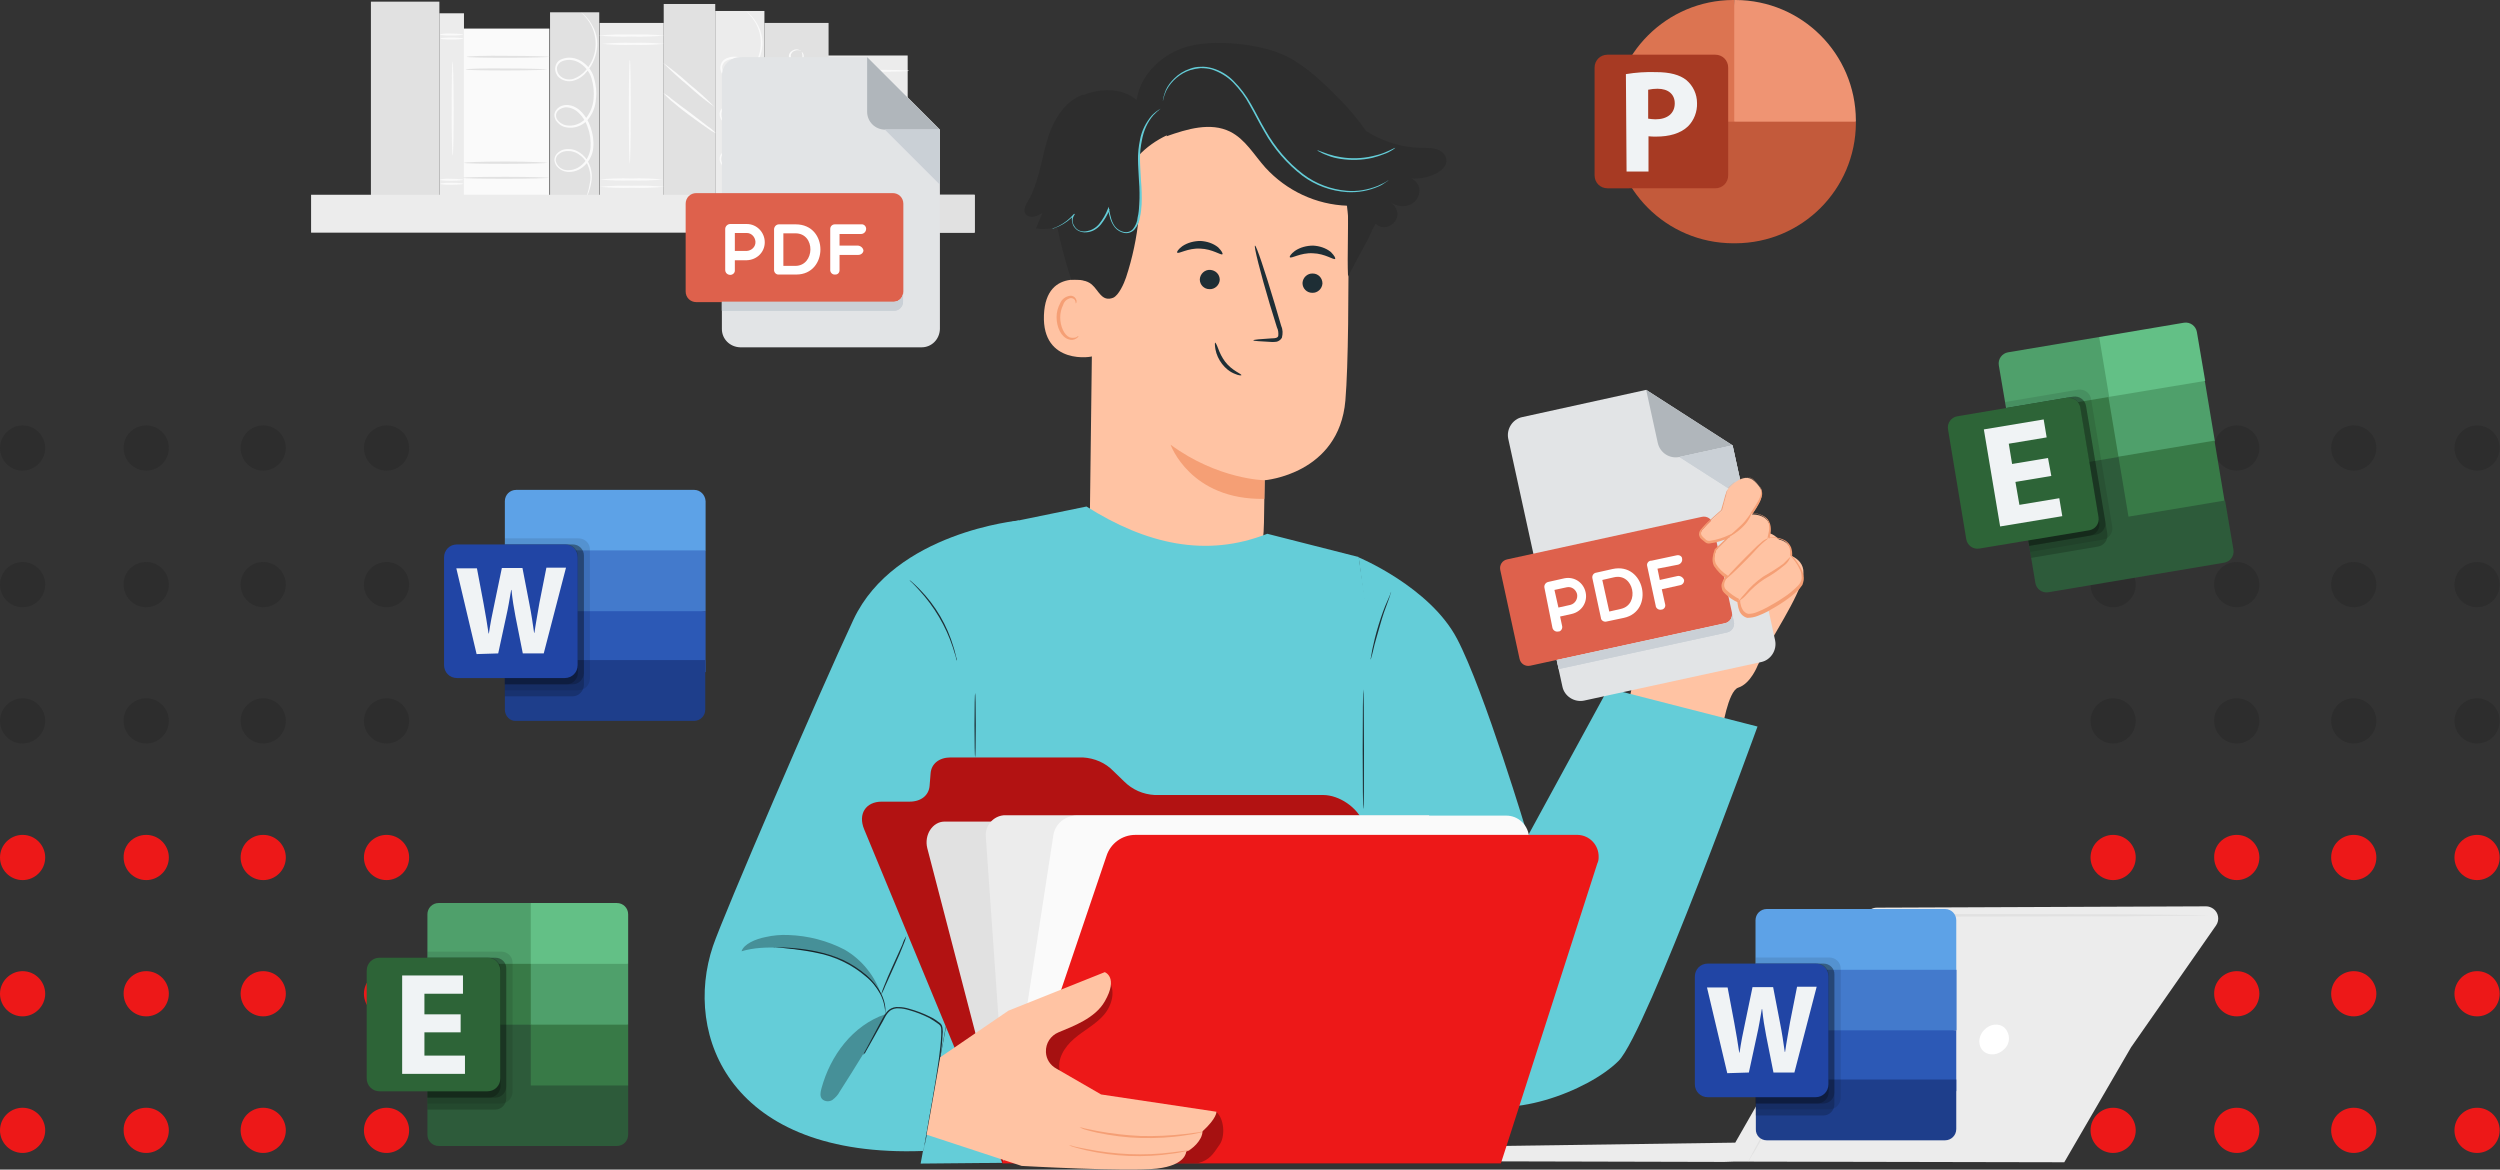 <?xml version="1.0" encoding="utf-8"?>
<!-- Generator: Adobe Illustrator 25.0.0, SVG Export Plug-In . SVG Version: 6.00 Build 0)  -->
<svg version="1.1" id="Layer_1" xmlns="http://www.w3.org/2000/svg" xmlns:xlink="http://www.w3.org/1999/xlink" x="0px" y="0px"
	 viewBox="0 0 752.2 351.9" style="enable-background:new 0 0 752.2 351.9;" xml:space="preserve">
<rect x="0" y="0" width="752.2" height="351.9" fill="#333333" stroke="none"/>
<style type="text/css">
	.st0{clip-path:url(#SVGID_2_);}
	.st1{fill:#2D2D2D;}
	.st2{fill:#ED1818;}
	.st3{clip-path:url(#SVGID_4_);}
	.st4{clip-path:url(#SVGID_6_);}
	.st5{clip-path:url(#SVGID_8_);fill:#ECECEC;}
	.st6{clip-path:url(#SVGID_8_);fill:#E1E1E1;}
	.st7{clip-path:url(#SVGID_8_);fill:#FFFFFF;}
	.st8{clip-path:url(#SVGID_8_);fill:#FAFAFA;}
	.st9{clip-path:url(#SVGID_8_);fill:#FFC3A3;}
	.st10{clip-path:url(#SVGID_8_);fill:#F59F75;}
	.st11{clip-path:url(#SVGID_8_);fill:#1E2E35;}
	.st12{clip-path:url(#SVGID_8_);fill:#2D2D2D;}
	.st13{clip-path:url(#SVGID_8_);fill:#64CDD8;}
	.st14{opacity:0.3;clip-path:url(#SVGID_8_);}
	.st15{clip-path:url(#SVGID_10_);}
	.st16{clip-path:url(#SVGID_12_);}
	.st17{clip-path:url(#SVGID_8_);fill:#B21212;}
	.st18{clip-path:url(#SVGID_8_);fill:#ED1818;}
	.st19{clip-path:url(#SVGID_14_);}
	.st20{clip-path:url(#SVGID_8_);fill:#E2E4E6;}
	.st21{clip-path:url(#SVGID_8_);fill:#B0B6BB;}
	.st22{clip-path:url(#SVGID_8_);fill:#CAD0D6;}
	.st23{clip-path:url(#SVGID_8_);fill:#DE614C;}
	.st24{clip-path:url(#SVGID_8_);fill:#DC7451;}
	.st25{clip-path:url(#SVGID_8_);fill:#EF9473;}
	.st26{clip-path:url(#SVGID_8_);fill:#C35A3B;}
	.st27{clip-path:url(#SVGID_16_);}
	.st28{fill:url(#Rectangle_320_1_);}
	.st29{clip-path:url(#SVGID_18_);}
	.st30{fill:#F0F3F5;}
	.st31{fill:#2D5B3A;}
	.st32{fill:#4FA06B;}
	.st33{fill:#387A47;}
	.st34{opacity:0.1;}
	.st35{clip-path:url(#SVGID_20_);}
	.st36{opacity:0.2;}
	.st37{clip-path:url(#SVGID_22_);}
	.st38{clip-path:url(#SVGID_24_);}
	.st39{clip-path:url(#SVGID_26_);}
	.st40{clip-path:url(#SVGID_28_);}
	.st41{fill:url(#Rectangle_328_1_);}
	.st42{clip-path:url(#SVGID_30_);}
	.st43{fill:#63C086;}
	.st44{clip-path:url(#SVGID_32_);}
	.st45{clip-path:url(#SVGID_34_);}
	.st46{clip-path:url(#SVGID_36_);}
	.st47{clip-path:url(#SVGID_38_);}
	.st48{clip-path:url(#SVGID_40_);}
	.st49{fill:url(#Rectangle_336_1_);}
	.st50{clip-path:url(#SVGID_42_);}
	.st51{fill:#5DA2E7;}
	.st52{fill:#437ACC;}
	.st53{fill:#2C59B6;}
	.st54{fill:#1E3E8B;}
	.st55{clip-path:url(#SVGID_44_);}
	.st56{clip-path:url(#SVGID_46_);}
	.st57{clip-path:url(#SVGID_48_);}
	.st58{clip-path:url(#SVGID_50_);}
	.st59{clip-path:url(#SVGID_52_);}
	.st60{fill:url(#Rectangle_344_1_);}
	.st61{clip-path:url(#SVGID_54_);}
	.st62{clip-path:url(#SVGID_56_);}
	.st63{clip-path:url(#SVGID_58_);}
	.st64{clip-path:url(#SVGID_60_);}
	.st65{clip-path:url(#SVGID_62_);}
	.st66{clip-path:url(#SVGID_64_);}
	.st67{fill:url(#Rectangle_351_1_);}
	.st68{clip-path:url(#SVGID_66_);}
</style>
<g id="Circles" transform="translate(-458 -171)">
	<g id="Group_373" transform="translate(1005 299)">
		<g>
			<defs>
				<rect id="SVGID_1_" x="82" y="0" width="123.2" height="218.9"/>
			</defs>
			<clipPath id="SVGID_2_">
				<use xlink:href="#SVGID_1_"  style="overflow:visible;"/>
			</clipPath>
			<g id="Group_372" transform="translate(0 0.001)" class="st0">
				<path id="Path_1301" class="st1" d="M88.8,0c3.8,0,6.8,3.1,6.8,6.8s-3.1,6.8-6.8,6.8c-3.8,0-6.8-3.1-6.8-6.8
					C82,3.1,85.1,0,88.8,0"/>
				<path id="Path_1302" class="st1" d="M88.8,41.1c3.8,0,6.8,3.1,6.8,6.8c0,3.8-3.1,6.8-6.8,6.8c-3.8,0-6.8-3.1-6.8-6.8
					C82,44.1,85.1,41.1,88.8,41.1"/>
				<path id="Path_1303" class="st1" d="M88.8,82.1c3.8,0,6.8,3.1,6.8,6.8c0,3.8-3.1,6.8-6.8,6.8c-3.8,0-6.8-3.1-6.8-6.8
					C82,85.2,85.1,82.1,88.8,82.1"/>
				<path id="Path_1304" class="st2" d="M88.8,123.2c3.8,0,6.8,3.1,6.8,6.8c0,3.8-3.1,6.8-6.8,6.8c-3.8,0-6.8-3.1-6.8-6.8
					C82,126.2,85.1,123.2,88.8,123.2"/>
				<path id="Path_1305" class="st2" d="M88.8,164.2c3.8,0,6.8,3.1,6.8,6.8s-3.1,6.8-6.8,6.8c-3.8,0-6.8-3.1-6.8-6.8
					C82,167.3,85.1,164.2,88.8,164.2"/>
				<path id="Path_1306" class="st2" d="M88.8,205.3c3.8,0,6.8,3.1,6.8,6.8s-3.1,6.8-6.8,6.8c-3.8,0-6.8-3.1-6.8-6.8
					C82,208.3,85.1,205.3,88.8,205.3"/>
				<path id="Path_1307" class="st1" d="M126,0c3.8,0,6.8,3.1,6.8,6.8c0,3.8-3.1,6.8-6.8,6.8c-3.8,0-6.8-3.1-6.8-6.8
					C119.1,3.1,122.2,0,126,0"/>
				<path id="Path_1308" class="st1" d="M126,41.1c3.8,0,6.8,3.1,6.8,6.8c0,3.8-3.1,6.8-6.8,6.8c-3.8,0-6.8-3.1-6.8-6.8c0,0,0,0,0,0
					C119.1,44.1,122.2,41.1,126,41.1"/>
				<path id="Path_1309" class="st1" d="M126,82.1c3.8,0,6.8,3.1,6.8,6.8c0,3.8-3.1,6.8-6.8,6.8c-3.8,0-6.8-3.1-6.8-6.8
					C119.1,85.2,122.2,82.1,126,82.1C126,82.1,126,82.1,126,82.1"/>
				<path id="Path_1310" class="st2" d="M126,123.2c3.8,0,6.8,3.1,6.8,6.8c0,3.8-3.1,6.8-6.8,6.8c-3.8,0-6.8-3.1-6.8-6.8
					C119.1,126.2,122.2,123.2,126,123.2C126,123.2,126,123.2,126,123.2"/>
				<path id="Path_1311" class="st2" d="M126,164.2c3.8,0,6.8,3.1,6.8,6.8c0,3.8-3.1,6.8-6.8,6.8c-3.8,0-6.8-3.1-6.8-6.8
					C119.1,167.3,122.2,164.2,126,164.2C126,164.2,126,164.2,126,164.2"/>
				<path id="Path_1312" class="st2" d="M126,205.3c3.8,0,6.8,3.1,6.8,6.8c0,3.8-3.1,6.8-6.8,6.8c-3.8,0-6.8-3.1-6.8-6.8
					C119.1,208.3,122.2,205.3,126,205.3C126,205.3,126,205.3,126,205.3"/>
				<path id="Path_1313" class="st1" d="M161.2,0c3.8,0,6.8,3.1,6.8,6.8s-3.1,6.8-6.8,6.8c-3.8,0-6.8-3.1-6.8-6.8
					C154.4,3.1,157.4,0,161.2,0"/>
				<path id="Path_1314" class="st1" d="M161.2,41.1c3.8,0,6.8,3.1,6.8,6.8c0,3.8-3.1,6.8-6.8,6.8c-3.8,0-6.8-3.1-6.8-6.8
					C154.4,44.1,157.4,41.1,161.2,41.1"/>
				<path id="Path_1315" class="st1" d="M161.2,82.1c3.8,0,6.8,3.1,6.8,6.8c0,3.8-3.1,6.8-6.8,6.8c-3.8,0-6.8-3.1-6.8-6.8
					C154.4,85.2,157.4,82.1,161.2,82.1"/>
				<path id="Path_1316" class="st2" d="M161.2,123.2c3.8,0,6.8,3.1,6.8,6.8c0,3.8-3.1,6.8-6.8,6.8c-3.8,0-6.8-3.1-6.8-6.8
					C154.4,126.2,157.4,123.2,161.2,123.2"/>
				<path id="Path_1317" class="st2" d="M161.2,164.2c3.8,0,6.8,3.1,6.8,6.8s-3.1,6.8-6.8,6.8c-3.8,0-6.8-3.1-6.8-6.8
					C154.4,167.3,157.4,164.2,161.2,164.2"/>
				<path id="Path_1318" class="st2" d="M161.2,205.3c3.8,0,6.8,3.1,6.8,6.8s-3.1,6.8-6.8,6.8c-3.8,0-6.8-3.1-6.8-6.8
					C154.4,208.3,157.4,205.3,161.2,205.3"/>
				<path id="Path_1319" class="st1" d="M198.3,0c3.8,0,6.8,3.1,6.8,6.8c0,3.8-3.1,6.8-6.8,6.8c-3.8,0-6.8-3.1-6.8-6.8
					C191.5,3.1,194.6,0,198.3,0"/>
				<path id="Path_1320" class="st1" d="M198.3,41.1c3.8,0,6.8,3.1,6.8,6.8c0,3.8-3.1,6.8-6.8,6.8c-3.8,0-6.8-3.1-6.8-6.8
					c0,0,0,0,0,0C191.5,44.1,194.6,41.1,198.3,41.1C198.3,41.1,198.3,41.1,198.3,41.1"/>
				<path id="Path_1321" class="st1" d="M198.3,82.1c3.8,0,6.8,3.1,6.8,6.8c0,3.8-3.1,6.8-6.8,6.8c-3.8,0-6.8-3.1-6.8-6.8
					C191.5,85.2,194.6,82.1,198.3,82.1C198.3,82.1,198.3,82.1,198.3,82.1"/>
				<path id="Path_1322" class="st2" d="M198.3,123.2c3.8,0,6.8,3.1,6.8,6.8c0,3.8-3.1,6.8-6.8,6.8c-3.8,0-6.8-3.1-6.8-6.8
					C191.5,126.2,194.6,123.2,198.3,123.2C198.3,123.2,198.3,123.2,198.3,123.2"/>
				<path id="Path_1323" class="st2" d="M198.3,164.2c3.8,0,6.8,3.1,6.8,6.8c0,3.8-3.1,6.8-6.8,6.8c-3.8,0-6.8-3.1-6.8-6.8
					C191.5,167.3,194.6,164.2,198.3,164.2C198.3,164.2,198.3,164.2,198.3,164.2"/>
				<path id="Path_1324" class="st2" d="M198.3,205.3c3.8,0,6.8,3.1,6.8,6.8c0,3.8-3.1,6.8-6.8,6.8c-3.8,0-6.8-3.1-6.8-6.8
					C191.5,208.3,194.6,205.3,198.3,205.3C198.3,205.3,198.3,205.3,198.3,205.3"/>
			</g>
		</g>
	</g>
	<g id="Group_374" transform="translate(376 299)">
		<g>
			<defs>
				<rect id="SVGID_3_" x="82" y="0" width="123.2" height="218.9"/>
			</defs>
			<clipPath id="SVGID_4_">
				<use xlink:href="#SVGID_3_"  style="overflow:visible;"/>
			</clipPath>
			<g id="Group_372-2" transform="translate(0 0.001)" class="st3">
				<path id="Path_1301-2" class="st1" d="M88.8,0c3.8,0,6.8,3.1,6.8,6.8s-3.1,6.8-6.8,6.8c-3.8,0-6.8-3.1-6.8-6.8
					C82,3.1,85.1,0,88.8,0"/>
				<path id="Path_1302-2" class="st1" d="M88.8,41.1c3.8,0,6.8,3.1,6.8,6.8c0,3.8-3.1,6.8-6.8,6.8c-3.8,0-6.8-3.1-6.8-6.8
					C82,44.1,85.1,41.1,88.8,41.1"/>
				<path id="Path_1303-2" class="st1" d="M88.8,82.1c3.8,0,6.8,3.1,6.8,6.8c0,3.8-3.1,6.8-6.8,6.8c-3.8,0-6.8-3.1-6.8-6.8
					C82,85.2,85.1,82.1,88.8,82.1"/>
				<path id="Path_1304-2" class="st2" d="M88.8,123.2c3.8,0,6.8,3.1,6.8,6.8c0,3.8-3.1,6.8-6.8,6.8c-3.8,0-6.8-3.1-6.8-6.8
					C82,126.2,85.1,123.2,88.8,123.2"/>
				<path id="Path_1305-2" class="st2" d="M88.8,164.2c3.8,0,6.8,3.1,6.8,6.8s-3.1,6.8-6.8,6.8c-3.8,0-6.8-3.1-6.8-6.8
					C82,167.3,85.1,164.2,88.8,164.2"/>
				<path id="Path_1306-2" class="st2" d="M88.8,205.3c3.8,0,6.8,3.1,6.8,6.8s-3.1,6.8-6.8,6.8c-3.8,0-6.8-3.1-6.8-6.8
					C82,208.3,85.1,205.3,88.8,205.3"/>
				<path id="Path_1307-2" class="st1" d="M126,0c3.8,0,6.8,3.1,6.8,6.8c0,3.8-3.1,6.8-6.8,6.8c-3.8,0-6.8-3.1-6.8-6.8
					C119.1,3.1,122.2,0,126,0"/>
				<path id="Path_1308-2" class="st1" d="M126,41.1c3.8,0,6.8,3.1,6.8,6.8c0,3.8-3.1,6.8-6.8,6.8c-3.8,0-6.8-3.1-6.8-6.8
					c0,0,0,0,0,0C119.1,44.1,122.2,41.1,126,41.1"/>
				<path id="Path_1309-2" class="st1" d="M126,82.1c3.8,0,6.8,3.1,6.8,6.8c0,3.8-3.1,6.8-6.8,6.8c-3.8,0-6.8-3.1-6.8-6.8
					C119.1,85.2,122.2,82.1,126,82.1C126,82.1,126,82.1,126,82.1"/>
				<path id="Path_1310-2" class="st2" d="M126,123.2c3.8,0,6.8,3.1,6.8,6.8c0,3.8-3.1,6.8-6.8,6.8c-3.8,0-6.8-3.1-6.8-6.8
					C119.1,126.2,122.2,123.2,126,123.2C126,123.2,126,123.2,126,123.2"/>
				<path id="Path_1311-2" class="st2" d="M126,164.2c3.8,0,6.8,3.1,6.8,6.8c0,3.8-3.1,6.8-6.8,6.8c-3.8,0-6.8-3.1-6.8-6.8
					C119.1,167.3,122.2,164.2,126,164.2C126,164.2,126,164.2,126,164.2"/>
				<path id="Path_1312-2" class="st2" d="M126,205.3c3.8,0,6.8,3.1,6.8,6.8c0,3.8-3.1,6.8-6.8,6.8c-3.8,0-6.8-3.1-6.8-6.8
					C119.1,208.3,122.2,205.3,126,205.3C126,205.3,126,205.3,126,205.3"/>
				<path id="Path_1313-2" class="st1" d="M161.2,0c3.8,0,6.8,3.1,6.8,6.8s-3.1,6.8-6.8,6.8c-3.8,0-6.8-3.1-6.8-6.8
					C154.4,3.1,157.4,0,161.2,0"/>
				<path id="Path_1314-2" class="st1" d="M161.2,41.1c3.8,0,6.8,3.1,6.8,6.8c0,3.8-3.1,6.8-6.8,6.8c-3.8,0-6.8-3.1-6.8-6.8
					C154.4,44.1,157.4,41.1,161.2,41.1"/>
				<path id="Path_1315-2" class="st1" d="M161.2,82.1c3.8,0,6.8,3.1,6.8,6.8c0,3.8-3.1,6.8-6.8,6.8c-3.8,0-6.8-3.1-6.8-6.8
					C154.4,85.2,157.4,82.1,161.2,82.1"/>
				<path id="Path_1316-2" class="st2" d="M161.2,123.2c3.8,0,6.8,3.1,6.8,6.8c0,3.8-3.1,6.8-6.8,6.8c-3.8,0-6.8-3.1-6.8-6.8
					C154.4,126.2,157.4,123.2,161.2,123.2"/>
				<path id="Path_1317-2" class="st2" d="M161.2,164.2c3.8,0,6.8,3.1,6.8,6.8s-3.1,6.8-6.8,6.8c-3.8,0-6.8-3.1-6.8-6.8
					C154.4,167.3,157.4,164.2,161.2,164.2"/>
				<path id="Path_1318-2" class="st2" d="M161.2,205.3c3.8,0,6.8,3.1,6.8,6.8s-3.1,6.8-6.8,6.8c-3.8,0-6.8-3.1-6.8-6.8
					C154.4,208.3,157.4,205.3,161.2,205.3"/>
				<path id="Path_1319-2" class="st1" d="M198.3,0c3.8,0,6.8,3.1,6.8,6.8c0,3.8-3.1,6.8-6.8,6.8c-3.8,0-6.8-3.1-6.8-6.8
					C191.5,3.1,194.6,0,198.3,0"/>
				<path id="Path_1320-2" class="st1" d="M198.3,41.1c3.8,0,6.8,3.1,6.8,6.8c0,3.8-3.1,6.8-6.8,6.8c-3.8,0-6.8-3.1-6.8-6.8
					c0,0,0,0,0,0C191.5,44.1,194.6,41.1,198.3,41.1C198.3,41.1,198.3,41.1,198.3,41.1"/>
				<path id="Path_1321-2" class="st1" d="M198.3,82.1c3.8,0,6.8,3.1,6.8,6.8c0,3.8-3.1,6.8-6.8,6.8c-3.8,0-6.8-3.1-6.8-6.8
					C191.5,85.2,194.6,82.1,198.3,82.1C198.3,82.1,198.3,82.1,198.3,82.1"/>
				<path id="Path_1322-2" class="st2" d="M198.3,123.2c3.8,0,6.8,3.1,6.8,6.8c0,3.8-3.1,6.8-6.8,6.8c-3.8,0-6.8-3.1-6.8-6.8
					C191.5,126.2,194.6,123.2,198.3,123.2C198.3,123.2,198.3,123.2,198.3,123.2"/>
				<path id="Path_1323-2" class="st2" d="M198.3,164.2c3.8,0,6.8,3.1,6.8,6.8c0,3.8-3.1,6.8-6.8,6.8c-3.8,0-6.8-3.1-6.8-6.8
					C191.5,167.3,194.6,164.2,198.3,164.2C198.3,164.2,198.3,164.2,198.3,164.2"/>
				<path id="Path_1324-2" class="st2" d="M198.3,205.3c3.8,0,6.8,3.1,6.8,6.8c0,3.8-3.1,6.8-6.8,6.8c-3.8,0-6.8-3.1-6.8-6.8
					C191.5,208.3,194.6,205.3,198.3,205.3C198.3,205.3,198.3,205.3,198.3,205.3"/>
			</g>
		</g>
	</g>
</g>
<g>
	<defs>
		<rect id="SVGID_5_" x="82" width="590" height="351.9"/>
	</defs>
	<clipPath id="SVGID_6_">
		<use xlink:href="#SVGID_5_"  style="overflow:visible;"/>
	</clipPath>
	<g id="Group_552" class="st4">
		<g id="Group_483">
			<g>
				<defs>
					<rect id="SVGID_7_" x="82" width="590" height="351.9"/>
				</defs>
				<clipPath id="SVGID_8_">
					<use xlink:href="#SVGID_7_"  style="overflow:visible;"/>
				</clipPath>
				<path id="Path_1785" class="st5" d="M561.5,274.9l-39.4,68.9l-78,1.1c-2.5,0-4.5,2-4.6,4.5l79.3,0.2l3-0.1l99.3,0.2l20.1-34.6
					l25.6-36.7c1.1-1.6,0.7-3.9-0.9-5c-0.6-0.4-1.3-0.7-2.1-0.7l-99.1,0.4C563.4,273.1,562.2,273.8,561.5,274.9"/>
				<path id="Path_1786" class="st6" d="M666.8,275.3c-0.2,0-0.3,0.1-0.5,0.1l-1.4,0l-5.4,0.1l-19.7,0.2l-65,0.1H570
					c-1.4-0.1-2.8,0.5-3.6,1.7c-1.5,2.7-3,5.3-4.4,8c-2.9,5.2-5.7,10.3-8.4,15.1l-14.2,25.5c-4,7.2-7.3,13.1-9.7,17.2
					c-1.1,2-2,3.5-2.7,4.6c-0.3,0.5-0.5,0.9-0.7,1.2c-0.1,0.1-0.2,0.3-0.3,0.4c0-0.2,0.1-0.3,0.2-0.4l0.6-1.2
					c0.6-1.2,1.4-2.7,2.5-4.7l9.4-17.3l14-25.7c2.7-4.8,5.4-9.9,8.3-15.1l4.4-8c1-1.5,2.7-2.3,4.4-2.1h4.7l65,0.1l19.7,0.2l5.4,0.1
					l1.4,0C666.4,275.3,666.6,275.3,666.8,275.3"/>
				<path id="Path_1787" class="st7" d="M596.9,310c-1.8,1.9-1.8,4.8-0.1,6.3s4.5,1.2,6.3-0.7c1.8-1.7,1.8-4.5,0.1-6.3
					C601.5,307.7,598.7,308,596.9,310"/>
				<rect id="Rectangle_304" x="248.6" y="16.7" class="st5" width="24.5" height="42.2"/>
				<rect id="Rectangle_305" x="180.4" y="6.9" class="st5" width="19.3" height="52.6"/>
				<path id="Path_1788" class="st8" d="M180.1,10.7c3.3-0.3,6.6-0.4,9.9-0.3c3.3-0.1,6.6,0,9.9,0.3c-3.3,0.3-6.6,0.4-9.9,0.3
					C186.7,11.1,183.4,11,180.1,10.7"/>
				<path id="Path_1789" class="st8" d="M181.2,13.2c3.1-0.3,6.2-0.4,9.3-0.3c3.1-0.1,6.2,0,9.3,0.3c-3.1,0.3-6.2,0.4-9.3,0.3
					C187.4,13.6,184.3,13.5,181.2,13.2"/>
				<path id="Path_1790" class="st8" d="M189.5,49.2c-0.2,0-0.3-7-0.3-15.6s0.1-15.6,0.3-15.6s0.3,7,0.3,15.6S189.6,49.2,189.5,49.2
					"/>
				<path id="Path_1791" class="st8" d="M180.4,54c3.1-0.3,6.3-0.4,9.5-0.3c3.2-0.1,6.3,0,9.5,0.3c-3.1,0.3-6.3,0.4-9.5,0.3
					C186.7,54.4,183.5,54.3,180.4,54"/>
				<path id="Path_1792" class="st8" d="M180.4,56.2c3.2-0.3,6.5-0.4,9.7-0.3c3.2-0.1,6.5,0,9.7,0.3c-3.2,0.3-6.5,0.4-9.7,0.3
					C186.8,56.6,183.6,56.5,180.4,56.2"/>
				<rect id="Rectangle_306" x="199.7" y="1.2" class="st6" width="15.5" height="58.3"/>
				<path id="Path_1793" class="st8" d="M199.6,28c0.9,0.5,1.7,1,2.4,1.7c1.6,1.2,3.5,2.7,5.6,4.2l5.6,4.3c0.8,0.5,1.6,1.2,2.2,1.9
					c-0.9-0.4-1.7-0.9-2.5-1.5c-1.5-1-3.5-2.5-5.7-4.1s-4.1-3.2-5.5-4.4C200.9,29.4,200.2,28.7,199.6,28"/>
				<path id="Path_1794" class="st8" d="M199.5,18.9c2.8,2,5.4,4.1,7.9,6.4c2.6,2.1,5.2,4.4,7.6,6.9c-2.8-2-5.4-4.1-7.9-6.4
					C204.4,23.6,201.9,21.3,199.5,18.9"/>
				<rect id="Rectangle_307" x="132.2" y="4" class="st5" width="7.4" height="55.6"/>
				<path id="Path_1795" class="st8" d="M132.5,11.6c0,0.2,1.6,0.3,3.5,0.3s3.5-0.2,3.5-0.3s-1.6-0.3-3.5-0.3S132.5,11.4,132.5,11.6
					"/>
				<path id="Path_1796" class="st8" d="M132.4,10.4c0,0.2,1.6,0.3,3.5,0.3c1.9,0,3.5-0.2,3.5-0.3s-1.6-0.3-3.5-0.3
					C133.9,10,132.4,10.2,132.4,10.4"/>
				<path id="Path_1797" class="st8" d="M132.5,55.3c0,0.2,1.6,0.3,3.5,0.3s3.5-0.2,3.5-0.3s-1.6-0.3-3.5-0.3S132.5,55.1,132.5,55.3
					"/>
				<path id="Path_1798" class="st8" d="M132.4,54.1c0,0.2,1.6,0.3,3.5,0.3c1.9,0,3.5-0.2,3.5-0.3s-1.6-0.3-3.5-0.3
					C133.9,53.7,132.4,53.9,132.4,54.1"/>
				<path id="Path_1799" class="st8" d="M136.2,46.8c0.2,0,0.3-6.4,0.3-14.2s-0.2-14.2-0.3-14.2c-0.2,0-0.3,6.4-0.3,14.2
					S136,46.8,136.2,46.8"/>
				<rect id="Rectangle_308" x="165.5" y="3.7" class="st6" width="14.8" height="55.6"/>
				<path id="Path_1800" class="st8" d="M176.2,59.9c0.1-0.1,0.1-0.2,0.2-0.3c0.1-0.2,0.2-0.5,0.4-0.9c0.5-1.2,0.9-2.5,1.1-3.8
					c0.4-2.1,0.1-4.2-0.9-6.1c-0.6-1.2-1.5-2.2-2.6-2.9c-1.3-0.9-2.8-1.2-4.3-1c-0.8,0.1-1.6,0.5-2.2,1c-0.7,0.6-1.1,1.4-1.1,2.3
					c0.1,0.9,0.5,1.8,1.3,2.4c0.7,0.6,1.6,1,2.5,1.1c1.9,0.2,3.9-0.5,5.3-1.9c1.5-1.4,2.4-3.3,2.6-5.3c0.2-2.1-0.1-4.2-0.8-6.2
					c-0.7-2.1-1.9-4-3.6-5.4c-0.9-0.7-2-1.2-3.2-1.3c-1.2-0.1-2.5,0.3-3.3,1.2c-0.5,0.5-0.7,1.1-0.8,1.7c0,0.6,0.2,1.3,0.5,1.8
					c0.7,1,1.8,1.8,3,2c2.4,0.5,4.9-0.4,6.5-2.2c1.5-1.8,2.4-4,2.5-6.3c0.3-2.2,0-4.4-0.6-6.5c-0.6-2.1-2-3.8-3.8-4.9
					c-1.8-1.1-3.9-1.4-5.9-0.6c-1,0.4-1.7,1.2-1.9,2.3c-0.2,1,0.1,2,0.7,2.8c1.2,1.4,3.2,1.9,5,1.3c1.6-0.5,2.9-1.5,3.9-2.8
					c1.8-2.1,2.8-4.8,3-7.6c0.1-2.1-0.4-4.2-1.4-6c-0.6-1.2-1.4-2.2-2.3-3.1c-0.2-0.2-0.5-0.5-0.8-0.7c-0.1-0.1-0.2-0.1-0.3-0.2
					c1.3,1.2,2.4,2.6,3.1,4.1c0.9,1.8,1.3,3.9,1.2,5.9c-0.1,2.7-1.2,5.3-2.9,7.3c-1,1.2-2.3,2.1-3.7,2.6c-1.6,0.5-3.3,0.1-4.4-1.2
					c-0.5-0.7-0.7-1.5-0.6-2.3c0.2-0.8,0.8-1.5,1.6-1.8c1.8-0.7,3.7-0.4,5.3,0.6c1.7,1.1,2.9,2.7,3.5,4.6c0.6,2,0.8,4.1,0.6,6.2
					c-0.2,2.2-1,4.2-2.4,5.9c-1.5,1.6-3.7,2.4-5.9,2c-1-0.2-2-0.8-2.6-1.7c-0.6-0.8-0.5-2,0.2-2.7c0.7-0.7,1.8-1.1,2.8-1
					c1,0.1,2,0.5,2.8,1.1c1.6,1.3,2.8,3.1,3.4,5.1c0.7,1.9,0.9,3.9,0.8,5.9c-0.2,1.9-1,3.7-2.4,5c-1.3,1.3-3,1.9-4.8,1.8
					c-1.6-0.1-3-1.3-3.3-2.9c0-0.7,0.3-1.5,0.9-1.9c0.6-0.5,1.2-0.8,2-0.9c1.4-0.2,2.8,0.1,4,0.9c1.1,0.7,1.9,1.6,2.5,2.7
					c0.9,1.8,1.3,3.9,0.9,5.9c-0.2,1.3-0.5,2.5-0.9,3.8C176.3,59.5,176.1,59.9,176.2,59.9"/>
				<rect id="Rectangle_309" x="139.5" y="8.6" class="st8" width="25.8" height="50.6"/>
				<path id="Path_1801" class="st6" d="M140.4,17.1c0,0.2,5.6,0.3,12.5,0.3c6.9,0,12.5-0.2,12.5-0.3s-5.6-0.3-12.5-0.3
					C146,16.7,140.4,16.9,140.4,17.1"/>
				<path id="Path_1802" class="st6" d="M140.1,20.9c0,0.2,5.5,0.3,12.3,0.3c6.8,0,12.3-0.2,12.3-0.3s-5.5-0.3-12.3-0.3
					C145.6,20.5,140.1,20.7,140.1,20.9"/>
				<path id="Path_1803" class="st6" d="M139.3,53.5c0,0.2,5.8,0.3,13,0.3s13-0.2,13-0.3s-5.8-0.3-13-0.3S139.3,53.3,139.3,53.5"/>
				<path id="Path_1804" class="st6" d="M139.6,49c0,0.2,5.7,0.3,12.6,0.3s12.6-0.2,12.6-0.3s-5.6-0.4-12.6-0.4S139.6,48.8,139.6,49
					"/>
				<rect id="Rectangle_310" x="215.2" y="3.3" class="st5" width="14.8" height="55.6"/>
				<path id="Path_1805" class="st8" d="M225.9,59.6c0.1-0.1,0.1-0.2,0.2-0.3c0.1-0.2,0.2-0.5,0.4-0.9c0.5-1.2,0.9-2.5,1.1-3.8
					c0.4-2.1,0.1-4.2-0.9-6.1c-0.6-1.2-1.5-2.2-2.6-2.9c-1.3-0.9-2.8-1.2-4.3-1c-0.8,0.1-1.6,0.5-2.2,1c-0.7,0.6-1.1,1.4-1.1,2.3
					c0.1,0.9,0.5,1.8,1.3,2.4c0.7,0.6,1.6,1,2.5,1.1c1.9,0.2,3.9-0.5,5.3-1.9c1.5-1.4,2.4-3.3,2.6-5.3c0.2-2.1-0.1-4.2-0.8-6.2
					c-0.7-2.1-1.9-4-3.6-5.4c-0.9-0.7-2-1.2-3.2-1.3c-1.2-0.1-2.5,0.3-3.3,1.2c-0.5,0.5-0.7,1.1-0.8,1.7c0,0.6,0.2,1.3,0.5,1.8
					c0.7,1,1.8,1.8,3,2c2.4,0.5,4.9-0.4,6.5-2.2c1.5-1.8,2.4-4,2.5-6.3c0.3-2.2,0-4.4-0.6-6.5c-0.6-2.1-2-3.8-3.8-4.9
					c-1.8-1.1-3.9-1.4-5.9-0.6c-1,0.4-1.7,1.2-1.9,2.3c-0.2,1,0.1,2,0.7,2.8c1.2,1.4,3.2,1.9,5,1.3c1.6-0.5,2.9-1.5,3.9-2.8
					c1.8-2.1,2.8-4.8,3-7.6c0.1-2.1-0.4-4.2-1.4-6c-0.6-1.2-1.4-2.2-2.3-3.1c-0.2-0.2-0.5-0.5-0.8-0.7c-0.1-0.1-0.2-0.1-0.3-0.2
					c1.3,1.2,2.4,2.6,3.1,4.1c0.9,1.8,1.3,3.9,1.2,5.9c-0.1,2.7-1.2,5.3-2.9,7.3c-1,1.2-2.3,2.1-3.7,2.6c-1.6,0.5-3.3,0.1-4.4-1.2
					c-0.5-0.7-0.7-1.5-0.6-2.3c0.2-0.8,0.8-1.5,1.6-1.8c1.8-0.7,3.7-0.4,5.3,0.6c1.7,1.1,2.9,2.7,3.5,4.6c0.6,2,0.8,4.1,0.6,6.2
					c-0.2,2.2-1,4.2-2.4,5.9c-1.5,1.6-3.7,2.4-5.9,2c-1-0.2-2-0.8-2.6-1.7c-0.6-0.8-0.5-2,0.2-2.7c0.7-0.7,1.8-1.1,2.8-1
					c1,0.1,2,0.5,2.8,1.1c1.6,1.3,2.8,3.1,3.4,5.1c0.7,1.9,0.9,3.9,0.8,5.9c-0.2,1.9-1,3.7-2.4,5c-1.3,1.3-3,1.9-4.8,1.8
					c-1.6-0.1-3-1.3-3.3-2.9c0-0.7,0.3-1.5,0.9-1.9c0.6-0.5,1.2-0.8,1.9-0.9c1.4-0.2,2.8,0.1,4,0.9c1.1,0.7,1.9,1.6,2.5,2.7
					c0.9,1.8,1.3,3.9,0.9,5.9c-0.2,1.3-0.5,2.5-0.9,3.8C226,59.1,225.8,59.6,225.9,59.6"/>
				<rect id="Rectangle_311" x="111.6" y="0.5" class="st6" width="20.6" height="58.4"/>
				<rect id="Rectangle_312" x="230" y="6.9" class="st6" width="19.3" height="52"/>
				<path id="Path_1806" class="st8" d="M249.8,32.8c0.9,0.8,2,1.6,3.1,2.2c1.2,0.6,2.5,1,3.9,1.1c1.7,0.1,3.3-0.2,4.8-0.8
					c1.6-0.7,3.1-1.6,4.6-2.1c1.3-0.5,2.8-0.7,4.2-0.4c1,0.2,1.8,0.7,2.4,1.5c0.2,0.3,0.4,0.6,0.5,0.9c0,0-0.2-0.3-0.6-0.8
					c-0.6-0.6-1.5-1.1-2.4-1.2c-1.3-0.2-2.7,0-3.9,0.5c-1.4,0.5-2.9,1.4-4.6,2.1c-1.6,0.7-3.4,1-5.1,0.8c-1.4-0.1-2.8-0.6-4-1.2
					c-0.8-0.5-1.6-1-2.2-1.7C250.2,33.4,250,33.1,249.8,32.8"/>
				<path id="Path_1807" class="st8" d="M249.4,38c0.9,0.8,2,1.6,3.1,2.2c1.2,0.6,2.5,1,3.9,1.1c1.7,0.1,3.3-0.2,4.8-0.8
					c1.6-0.7,3.1-1.6,4.6-2.1c1.3-0.5,2.8-0.7,4.2-0.4c1,0.2,1.8,0.7,2.4,1.5c0.2,0.3,0.4,0.6,0.5,0.9c0,0-0.2-0.3-0.6-0.8
					c-0.6-0.6-1.5-1.1-2.4-1.2c-1.3-0.2-2.7,0-3.9,0.5c-1.4,0.5-2.9,1.4-4.6,2.1c-1.6,0.7-3.4,1-5.1,0.8c-1.4-0.1-2.8-0.6-4-1.2
					c-0.8-0.5-1.6-1-2.2-1.7C249.7,38.6,249.5,38.3,249.4,38"/>
				<path id="Path_1808" class="st8" d="M249.7,21.3c0-0.2,5.3-0.3,11.9-0.3c6.6,0,11.9,0.1,11.9,0.3s-5.3,0.3-11.9,0.3
					C255,21.6,249.7,21.5,249.7,21.3"/>
				<path id="Path_1809" class="st8" d="M241,15.3c-0.5-0.2-1.1-0.3-1.7-0.1c-0.6,0.2-1,0.5-1.3,1.1c-0.3,1,0.3,2,1.3,2.3
					c0.4,0.1,0.8,0.1,1.1,0c0.5-0.3,0.9-0.8,1-1.3c0.1-0.6,0-1.1-0.2-1.7c0,0,0.2,0.1,0.4,0.4c0.2,0.4,0.3,0.9,0.2,1.4
					c-0.1,0.7-0.5,1.4-1.2,1.8c-1.2,0.5-2.6-0.1-3.1-1.3c-0.2-0.5-0.2-1.2,0-1.7c0.3-0.7,1-1.1,1.7-1.3c0.5-0.1,1,0,1.4,0.2
					C240.9,15.1,241,15.3,241,15.3"/>
				<path id="Path_1810" class="st8" d="M239.7,53.7c-0.2,0-0.3-7.3-0.3-16.3s0.1-16.3,0.3-16.3s0.3,7.3,0.3,16.3
					S239.9,53.7,239.7,53.7"/>
				<rect id="Rectangle_313" x="93.6" y="58.6" class="st5" width="199.7" height="11.4"/>
				<rect id="Rectangle_314" x="275.8" y="58.6" class="st6" width="17.4" height="11.4"/>
				<path id="Path_1811" class="st9" d="M329,68.6l-1.1,88.1c-0.2,15,2.6,37,26.3,36.2c20.5-2.2,25.9-21.6,26.1-35.6
					c0.1-6.6,0.2-12.2,0.2-12.8c0,0,22.4-1.8,24.3-24c0.9-10.7,1-32.9,0.9-53c-0.2-21.6-16.9-39.4-38.4-41l-2.1-0.2
					C341.9,25.9,328.7,45.4,329,68.6"/>
				<path id="Path_1812" class="st10" d="M380.5,144.5c0,0-14-0.2-28.3-10.7c0,0,5.9,16.7,28.2,16.3L380.5,144.5z"/>
				<path id="Path_1813" class="st11" d="M367.8,76.5c-0.4,0.4-3-1.6-6.7-1.7c-3.7-0.2-6.5,1.7-6.9,1.2c-0.2-0.2,0.3-1,1.5-1.9
					c1.6-1.1,3.6-1.6,5.5-1.6c1.9,0.1,3.8,0.7,5.3,1.9C367.6,75.5,368,76.3,367.8,76.5"/>
				<path id="Path_1814" class="st11" d="M367,84.2c-0.1,1.6-1.5,2.9-3.1,2.8c-1.6,0-2.9-1.3-2.9-2.9c0,0,0,0,0-0.1
					c0.1-1.6,1.5-2.9,3.1-2.8C365.7,81.3,367,82.5,367,84.2C367,84.2,367,84.2,367,84.2"/>
				<path id="Path_1815" class="st11" d="M377.1,102.4c0-0.2,2.1-0.4,5.6-0.6c0.9,0,1.7-0.1,1.9-0.7c0.1-0.9,0-1.8-0.4-2.6l-2.1-6.8
					c-2.9-9.7-4.9-17.7-4.5-17.8s3,7.7,5.9,17.4c0.7,2.4,1.4,4.7,2,6.8c0.5,1.1,0.5,2.3,0.2,3.5c-0.3,0.6-0.9,1-1.5,1.2
					c-0.5,0.1-1,0.1-1.5,0.1C379.2,102.7,377.1,102.6,377.1,102.4"/>
				<path id="Path_1816" class="st9" d="M329.6,85.2c-0.4-0.2-14.9-5.6-15.5,9.6s14.8,12.7,14.8,12.3S329.6,85.2,329.6,85.2"/>
				<path id="Path_1817" class="st10" d="M324.5,101.1c-0.1-0.1-0.3,0.2-0.7,0.4c-0.6,0.2-1.4,0.2-2,0c-1.6-0.7-2.8-3.3-2.8-6
					c0-1.3,0.3-2.6,0.9-3.8c0.3-1,1.1-1.7,2.1-2c0.6-0.1,1.3,0.2,1.5,0.8c0.2,0.4,0.1,0.7,0.2,0.8c0,0,0.3-0.2,0.2-0.9
					c-0.1-0.4-0.3-0.7-0.6-1c-0.4-0.3-0.9-0.5-1.4-0.4c-1.3,0.2-2.4,1-2.9,2.2c-0.7,1.3-1.1,2.7-1.1,4.2c0,3.1,1.4,6,3.6,6.7
					c0.8,0.3,1.7,0.2,2.4-0.3C324.4,101.5,324.5,101.1,324.5,101.1"/>
				<path id="Path_1818" class="st11" d="M373.5,112.9c0.2-0.4-2.8-1.3-4.9-4.1c-0.9-1.2-1.6-2.6-2.1-4c-0.4-1.1-0.8-1.8-0.9-1.7
					s-0.1,0.8,0.1,2c0.3,1.6,1,3.1,2,4.4c1,1.3,2.3,2.4,3.9,3C372.7,113,373.5,113,373.5,112.9"/>
				<path id="Path_1819" class="st12" d="M435.1,47.5c-0.3-0.9-0.9-1.6-1.7-2.1c-1.7-1-3.7-0.9-5.7-0.9c-5.9-0.1-11.7-1.9-16.7-5.1
					c-2.3-3.3-4.9-6.5-7.8-9.4c-6.7-6.9-12.2-11.6-18-13.9c-7.4-3-19.8-4.2-27.5-2.2s-14.6,8.3-15.7,16.2
					c-4.3-3.7-10.8-3.6-16.1-1.5l-0.1-0.1c-5.9,2.1-9.2,8.3-10.9,14.3s-2.5,12.4-5.6,17.7c-0.7,1.1-1.4,2.5-0.9,3.6
					c0.5,0.9,1.6,1.3,2.6,1.1c1-0.2,1.9-0.6,2.7-1.2c-0.7,1.6-1.3,3.1-2,4.7c2.1,0.4,4.3,0.2,6.4-0.4c1.1,5.3,2.5,10.6,4.2,15.8
					c2.5,0,4.7,0.2,6.2,1.5c2.1,1.8,3,5.3,6.4,4c1.7-0.7,3.3-4.3,3.9-6.1c3.9-11.8,5.1-24.3,3.7-36.6c2.4-2.6,5.4-4.7,8.6-6.2
					L351,41c6.2-2.2,13.2-4.3,19.1-1.4c4.6,2.3,7.2,7,10.6,10.8c6.4,7,15.3,11.2,24.8,11.5c0.3,6.2-0.2,15.1,0.1,21.3l5.3-10v0.1
					c0.4-0.7,0.8-1.5,1.1-2.2l0.1-0.2v0c0.5-1.2,1.1-2.4,1.8-3.6l0.1,0.1c3.4,3,8.4-1.6,5.7-5.2c-0.5-0.7-1.2-1.4-1.9-1.9
					c1.6,1.5,3.8,2.1,5.9,1.5c2.1-0.6,3.5-2.6,3.4-4.8c-0.2-1.5-1.1-2.7-2.5-3.3c2.8,0.2,5.5-0.4,7.9-1.7
					C434.1,51,435.7,49.5,435.1,47.5"/>
				<path id="Path_1820" class="st13" d="M349.2,32.7c-0.8,0.6-1.5,1.3-2.2,2c-1.8,2.1-2.9,4.7-3.4,7.4c-0.4,1.9-0.6,3.7-0.6,5.6
					c0,2,0.2,4.2,0.3,6.5c0.2,2.4,0.3,4.8,0.2,7.3c-0.1,1.3-0.2,2.6-0.5,3.8c-0.2,1.4-0.7,2.6-1.6,3.7c-0.8,0.9-2,1.3-3.1,1.1
					c-1.1-0.2-2.1-0.8-2.8-1.6c-1.4-1.7-1.8-3.8-2.1-5.6l0.5,0.1c-0.7,1.7-1.6,3.2-2.7,4.6c-1.1,1.3-2.6,2.2-4.3,2.3
					c-0.8,0.1-1.6-0.1-2.3-0.4c-0.7-0.3-1.2-0.9-1.6-1.5c-0.3-0.6-0.5-1.3-0.5-2c0-0.6,0.3-1.3,0.7-1.7l0.2,0.2
					c-1.3,1.5-2.9,2.7-4.8,3.6c-0.5,0.2-1,0.4-1.5,0.6c-0.2,0.1-0.3,0.1-0.5,0.1c0.2-0.1,0.3-0.2,0.5-0.2c0.3-0.1,0.8-0.3,1.4-0.6
					c1.8-0.9,3.3-2.1,4.6-3.6l0.2,0.2c-0.7,1-0.8,2.3-0.1,3.3c0.3,0.6,0.8,1.1,1.4,1.4c0.6,0.3,1.4,0.4,2.1,0.3c1.6-0.2,3-1,4-2.2
					c1.1-1.4,2-2.9,2.6-4.5l0.3-0.7l0.1,0.8c0.4,1.9,0.7,3.9,2,5.4c0.7,0.7,1.5,1.2,2.5,1.4c1,0.2,2-0.1,2.7-0.9
					c0.8-1,1.3-2.2,1.4-3.5c0.3-1.2,0.4-2.5,0.5-3.8c0.1-2.4,0.1-4.8-0.1-7.2c-0.1-2.3-0.3-4.5-0.3-6.6c0-1.9,0.2-3.8,0.6-5.7
					c0.5-2.8,1.8-5.3,3.6-7.4C347.5,33.8,348.3,33.2,349.2,32.7"/>
				<path id="Path_1821" class="st13" d="M417.8,54.2c0,0-0.1,0.1-0.2,0.2l-0.6,0.4c-0.3,0.2-0.6,0.4-0.9,0.6
					c-0.4,0.3-0.9,0.5-1.3,0.7c-3,1.3-6.2,1.9-9.5,1.7c-4.8-0.3-9.5-2-13.4-4.9c-4.7-3.6-8.6-8.1-11.5-13.3c-1.6-2.7-2.9-5.4-4.4-8
					c-1.3-2.5-3-4.7-5-6.8c-1.8-1.8-4-3.1-6.4-3.9c-1.1-0.3-2.2-0.4-3.4-0.4c-1,0.1-2.1,0.3-3.1,0.6c-3,1-5.6,3.2-7.1,6
					c-0.5,1.1-0.9,2.2-1.1,3.3c0-0.1,0-0.2,0-0.2c0-0.2,0.1-0.4,0.1-0.7c0.2-0.9,0.5-1.7,0.8-2.5c0.6-1.3,1.5-2.4,2.5-3.4
					c1.3-1.3,2.9-2.3,4.7-2.9c1-0.4,2.1-0.6,3.2-0.6c1.2-0.1,2.4,0.1,3.5,0.4c2.5,0.7,4.8,2.1,6.6,4c2,2,3.7,4.3,5.1,6.8
					c1.5,2.6,2.8,5.3,4.4,8c2.9,5.1,6.7,9.6,11.3,13.1c3.8,2.9,8.4,4.6,13.1,5c3.2,0.3,6.4-0.3,9.4-1.5
					C415.7,55.4,416.8,54.9,417.8,54.2"/>
				<path id="Path_1822" class="st13" d="M419.8,44.5c-0.2,0.2-0.5,0.4-0.8,0.6c-0.8,0.5-1.5,0.9-2.4,1.2c-1.2,0.5-2.5,0.9-3.7,1.2
					c-3.1,0.7-6.4,0.8-9.6,0.3c-1.3-0.2-2.6-0.5-3.8-1c-0.8-0.3-1.6-0.6-2.4-1.1c-0.3-0.1-0.6-0.3-0.8-0.5c0-0.1,1.3,0.5,3.4,1.2
					c1.2,0.4,2.5,0.7,3.8,0.9c3.1,0.5,6.3,0.4,9.4-0.3c1.3-0.3,2.5-0.6,3.7-1.1C418.6,45.1,419.7,44.4,419.8,44.5"/>
				<path id="Path_1823" class="st11" d="M401.7,77.9c-0.4,0.4-3-1.6-6.7-1.7c-3.7-0.2-6.5,1.7-6.9,1.2c-0.2-0.2,0.3-1,1.5-1.9
					c1.6-1.1,3.6-1.6,5.5-1.6c1.9,0.1,3.8,0.7,5.3,1.9C401.5,76.9,401.9,77.7,401.7,77.9"/>
				<path id="Path_1824" class="st11" d="M397.9,85.3c-0.1,1.6-1.5,2.9-3.1,2.8c-1.6,0-2.9-1.3-2.9-2.9c0,0,0,0,0-0.1
					c0.1-1.6,1.5-2.9,3.1-2.8C396.6,82.3,397.9,83.6,397.9,85.3C397.9,85.2,397.9,85.3,397.9,85.3"/>
				<path id="Path_1825" class="st9" d="M536.4,166.4c0-6.4-6.2-6.4-6.2-6.4c-2.3-3.1-5-2-5-2l-10,6.7c-1.5,2.5-11.1,12-11.1,12
					c-2.6-2-2.6-5.9-5.8-10.6s-10.3-4.2-10.3-4.2s5.6,12.6,6.2,20.4c0.6,7.8-4.3,29.7-4.3,29.7l28.2,7.9c0,0,1.8-12,4.9-13
					c3.8-1.2,5.9-6.8,5.9-6.8c4.1-8.3,12.4-20.4,13.6-26.6C543.7,167.5,536.4,166.4,536.4,166.4"/>
				<path id="Path_1826" class="st13" d="M326.9,152.4c17.9,11.3,36,15.5,54.4,8.2l27.5,7l27.1,181L277,350.1l7.8-42L304.5,157
					L326.9,152.4z"/>
				<path id="Path_1827" class="st13" d="M408.8,167.7c0,0,21.4,8.9,29.6,24.5s21.3,59.3,21.3,59.3l24.2-44.4l44.9,11.5
					c0,0-33.4,92.2-41.8,100.6c-9.2,9.2-34.2,18.5-46.5,11.3s-14.8-34.3-14.8-34.3L408.8,167.7z"/>
				<path id="Path_1828" class="st11" d="M410.2,243.4c-0.1,0-0.2-8-0.2-18s0.1-18,0.2-18c0.1,0,0.2,8,0.2,18
					S410.4,243.4,410.2,243.4"/>
				<path id="Path_1829" class="st11" d="M418.6,178c-0.3,1-0.6,2-1,3c-0.7,1.8-1.6,4.3-2.4,7.2s-1.6,5.4-2,7.3c-0.2,1-0.5,2-0.8,3
					c0-0.3,0-0.6,0.1-0.8c0.1-0.5,0.2-1.3,0.4-2.3c0.4-1.9,1-4.5,1.9-7.4s1.8-5.4,2.6-7.1c0.4-0.9,0.7-1.6,0.9-2.1
					C418.3,178.5,418.5,178.3,418.6,178"/>
				<path id="Path_1830" class="st13" d="M301.6,224.8l5-68.2c0,0-37.4,3.5-49.8,29.8c-10.4,22.2-39.2,89.1-42.3,98.3
					c-9,26.8,5.1,63.8,63.3,61.6l6.6-36.5L301.6,224.8z"/>
				<path id="Path_1831" class="st11" d="M259.7,317.4c0.1-0.2,0.2-0.4,0.3-0.7l1-1.8c0.9-1.6,2.1-3.9,3.6-6.7l1.2-2.2
					c0.4-0.8,1-1.6,1.7-2.2c0.8-0.6,1.9-0.9,2.9-0.8c1,0,2.1,0.2,3.1,0.5c2.2,0.6,4.3,1.4,6.3,2.4c1.1,0.5,2.1,1.2,3,1.9l0.3,0.3
					c0.1,0.1,0.2,0.3,0.3,0.5c0.1,0.3,0.2,0.6,0.2,0.9c0.1,0.6,0.1,1.2,0,1.9c-0.1,2.5-0.4,4.8-0.7,7.1c-0.3,2.3-0.7,4.5-1,6.6
					c-0.7,4.2-1.4,7.9-2,11.1c-0.6,3.1-1.1,5.7-1.5,7.5c-0.2,0.8-0.3,1.5-0.4,2c0,0.2-0.1,0.5-0.1,0.7c0-0.2,0-0.5,0.1-0.7
					c0.1-0.5,0.2-1.2,0.3-2c0.3-1.8,0.8-4.4,1.3-7.5c0.6-3.2,1.2-6.9,1.9-11.1c0.3-2.1,0.7-4.3,1-6.6s0.6-4.7,0.7-7.1
					c0-0.6,0-1.2,0-1.8c0-0.3-0.1-0.6-0.2-0.8c0-0.1-0.1-0.2-0.2-0.3l-0.3-0.3c-0.9-0.7-1.9-1.3-2.9-1.9c-2-1-4-1.8-6.2-2.4
					c-1-0.3-2-0.5-3-0.5c-0.9-0.1-1.9,0.2-2.6,0.7c-0.7,0.6-1.2,1.3-1.6,2.1c-0.4,0.8-0.8,1.5-1.2,2.2l-3.7,6.6
					c-0.4,0.8-0.8,1.3-1,1.8C260,317,259.9,317.2,259.7,317.4"/>
				<path id="Path_1832" class="st11" d="M232.7,285c0.1,0,0.3,0,0.4,0l1.3,0c1.1,0.1,2.7,0.1,4.6,0.3c2.3,0.2,4.5,0.5,6.8,1
					c2.8,0.6,5.4,1.4,8,2.6c2.5,1.2,4.9,2.8,7,4.6c1.7,1.5,3.2,3.3,4.3,5.4c0.7,1.4,1.2,2.9,1.3,4.4c0,0.4,0,0.8,0,1.3
					c0,0.1,0,0.3,0,0.4c-0.1,0,0-0.6-0.2-1.7c-0.2-1.5-0.7-3-1.4-4.3c-1.1-2-2.5-3.8-4.3-5.2c-2.1-1.8-4.4-3.3-6.9-4.5
					c-2.5-1.2-5.2-2.1-7.9-2.6c-2.2-0.5-4.5-0.8-6.7-1.1c-1.9-0.2-3.5-0.4-4.6-0.5l-1.2-0.1C233,285.1,232.8,285,232.7,285"/>
				<path id="Path_1833" class="st11" d="M272.7,281.6c-0.2,0.9-0.5,1.8-0.9,2.7c-0.6,1.6-1.6,3.9-2.7,6.3l-2.8,6.2
					c-0.3,0.9-0.8,1.7-1.2,2.6c0.2-0.9,0.5-1.8,0.9-2.7c0.6-1.6,1.6-3.9,2.7-6.3c1.1-2.4,2-4.5,2.8-6.2
					C271.8,283.2,272.2,282.4,272.7,281.6"/>
				<path id="Path_1834" class="st11" d="M293.4,227.9c-0.1,0-0.2-4.3-0.2-9.7s0.1-9.7,0.2-9.7s0.2,4.3,0.2,9.7
					C293.6,223.6,293.5,227.9,293.4,227.9"/>
				<g id="Group_475" transform="translate(164.938 305.165)" class="st14">
					<g id="Group_474">
						<g>
							<defs>
								<rect id="SVGID_9_" x="82" y="0" width="19.4" height="26.2"/>
							</defs>
							<clipPath id="SVGID_10_">
								<use xlink:href="#SVGID_9_"  style="overflow:visible;"/>
							</clipPath>
							<g id="Group_473" class="st15">
								<path id="Path_1835" d="M101.4,0c-9.8,3.4-16.5,12.4-19.2,22.4c-0.3,1.1-0.5,2.3,0.2,3.1c0.8,0.8,2.1,0.9,3.1,0.3
									c0.9-0.7,1.7-1.5,2.2-2.5C92.5,15.7,97.1,8.7,101.4,0"/>
							</g>
						</g>
					</g>
				</g>
				<g id="Group_478" transform="translate(141.112 281.227)" class="st14">
					<g id="Group_477">
						<g>
							<defs>
								<rect id="SVGID_11_" x="82" y="0" width="42" height="18.1"/>
							</defs>
							<clipPath id="SVGID_12_">
								<use xlink:href="#SVGID_11_"  style="overflow:visible;"/>
							</clipPath>
							<g id="Group_476" class="st16">
								<path id="Path_1836" d="M113,4.5c-5.2-2.7-11-4.2-16.9-4.4c-2.3-0.1-4.6,0.1-6.8,0.6C86.2,1.3,82.7,2.8,82,5
									c7.1-2.2,17.5-0.8,24.7,0.8c7.2,1.5,13.5,5.9,17.3,12.2C122.1,12.4,118.2,7.5,113,4.5"/>
							</g>
						</g>
					</g>
				</g>
				<path id="Path_1837" class="st11" d="M287.9,198.8c-0.2-0.3-0.3-0.7-0.3-1.1c-0.2-0.7-0.5-1.7-0.9-2.9
					c-2.1-6.4-5.6-12.3-10.2-17.3c-0.9-1-1.6-1.7-2.1-2.2c-0.3-0.2-0.5-0.5-0.8-0.8c0.3,0.2,0.6,0.4,0.9,0.7
					c0.6,0.5,1.3,1.2,2.2,2.1c4.8,4.9,8.3,10.9,10.2,17.4c0.4,1.2,0.6,2.3,0.8,3C287.8,198.1,287.9,198.5,287.9,198.8"/>
				<path id="Path_1838" class="st17" d="M301.6,350L260,249.5c-1.9-4.6,0.5-8.3,5.3-8.3h8.4c3.4,0,5.8-1.9,6-4.8l0.3-3.7
					c0.2-2.9,2.6-4.8,6-4.8h39.8c3.5,0.2,6.8,1.6,9.2,4.1l3.2,3.1c2.5,2.5,5.7,3.9,9.2,4.1h50.7c4.8,0,10.3,3.7,12.1,8.3L451.6,350
					H301.6z"/>
				<path id="Path_1839" class="st6" d="M294.8,315.9L279,255.2c-1-4,1.6-8,5.2-8h123.2c2.6,0.1,4.7,2,5.2,4.5l22.9,91.4
					c1,4-0.6,6.4-4.3,6.4l-123.9,0c-2.5-0.2-4.7-2-5.2-4.5L294.8,315.9z"/>
				<path id="Path_1840" class="st5" d="M303.3,347.3l-6.7-95.7c-0.2-3.2,2.2-6,5.4-6.3c0.1,0,0.3,0,0.4,0H430v102H303.3z"/>
				<path id="Path_1841" class="st8" d="M301.8,349.5l15.2-98.6c0.7-3.2,3.6-5.5,6.9-5.5h129.1c3.9-0.1,7,3,7.1,6.9
					c0,1-0.2,1.9-0.6,2.8l-27.9,90.3L301.8,349.5z"/>
				<path id="Path_1842" class="st18" d="M301.6,350l31.3-92.4c1.2-3.8,4.7-6.4,8.7-6.4h133.1c3.6,0.1,6.4,3.1,6.3,6.7
					c0,0.7-0.1,1.3-0.4,1.9L451.6,350L301.6,350z"/>
				<g id="Group_481" transform="translate(222.355 294.844)" class="st14">
					<g id="Group_480">
						<g>
							<defs>
								<rect id="SVGID_13_" x="82" y="0" width="63.7" height="55.2"/>
							</defs>
							<clipPath id="SVGID_14_">
								<use xlink:href="#SVGID_13_"  style="overflow:visible;"/>
							</clipPath>
							<g id="Group_479" class="st19">
								<path id="Path_1843" d="M143.6,39.7c0,0-5,0.2-7.3,0.4c-11.1,0.7-22.2-1.2-32.3-5.7c-3.1-1.4-6.4-3.4-7.4-6.7
									c-1.1-3.7,1.3-7.5,4.2-10s6.5-4.3,9-7.2S113.5,2.9,111,0l-0.7,0.5c-1.8,4.6-6.8,6.8-11,9.4c-7.8,4.9-13.5,12.5-16.3,21.2
									c-1.5,4.8-1.9,10.4,1,14.4c2.1,2.9,5.4,4.5,8.8,5.8c10.1,3.7,20.8,3.9,31.6,3.9c3.4,0,13.8-0.1,13.8-0.1
									c3.3-0.9,4.4-2.6,6.3-5.4C146.4,47.2,146,41.7,143.6,39.7"/>
							</g>
						</g>
					</g>
				</g>
				<path id="Path_1844" class="st9" d="M366,334.5l-34.7-5.2l-13.5-7.8c-1.8-1-3-2.8-3.1-4.9c0,0,0-0.1,0-0.1
					c-0.1-2.6,1.4-4.9,3.8-5.9c4.3-1.8,11-4.2,13.9-9.3c4.2-7.3,0-8.8,0-8.8l-29,11.6l-20.5,14l-4.1,23.3l28.6,9.4
					c0,0,31.9,1.8,40.7,0.8s8.8-5.1,8.8-5.1c1.6-0.5,4.9-3.4,4.9-6.1C366.2,336.4,366,334.5,366,334.5"/>
				<path id="Path_1845" class="st10" d="M321.6,344.6c0.5,0,1,0.1,1.4,0.3c0.9,0.2,2.2,0.5,3.9,0.8c8.5,1.7,17.3,2.1,25.9,1
					c1.7-0.2,3-0.4,3.9-0.5c0.5-0.1,1-0.2,1.4-0.2c-0.5,0.2-0.9,0.3-1.4,0.4c-0.9,0.2-2.2,0.5-3.9,0.7c-8.7,1.3-17.5,0.9-26-1
					c-1.6-0.4-2.9-0.7-3.8-1C322.5,344.9,322,344.8,321.6,344.6"/>
				<path id="Path_1846" class="st10" d="M324.8,339.2c0.5,0,1,0.1,1.5,0.3c0.9,0.2,2.3,0.5,3.9,0.8c4.3,0.8,8.7,1.3,13.1,1.5
					c4.4,0.1,8.8-0.1,13.2-0.6c1.7-0.2,3-0.4,4-0.5c0.5-0.1,1-0.2,1.5-0.2c-0.5,0.2-0.9,0.3-1.4,0.4c-0.9,0.2-2.3,0.5-4,0.7
					c-4.4,0.7-8.8,0.9-13.3,0.8c-4.4-0.1-8.9-0.7-13.2-1.6c-1.7-0.4-3-0.7-3.9-1C325.7,339.6,325.2,339.4,324.8,339.2"/>
				<path id="Path_1848" class="st20" d="M458,125.5c-2.9,0.6-4.8,3.6-4.2,6.5l16.3,74.6c0.6,2.9,3.6,4.8,6.5,4.2l53.3-11.6
					c2.9-0.6,4.8-3.6,4.2-6.5L521.3,134l-26-16.7L458,125.5z"/>
				<path id="Path_1849" class="st21" d="M505.3,137.5l16-3.5l-26-16.7l3.5,16C499.5,136.3,502.4,138.1,505.3,137.5"/>
				<path id="Path_1850" class="st22" d="M524.8,150l-19.5-12.5l16-3.5L524.8,150z"/>
				<path id="Path_1851" class="st23" d="M521.1,184.3c0.3,1.5-0.6,2.9-2.1,3.2l-58.6,12.8c-1.5,0.3-2.9-0.6-3.2-2.1l-5.8-26.7
					c-0.3-1.5,0.6-2.9,2.1-3.2l58.6-12.8c1.5-0.3,2.9,0.6,3.2,2.1L521.1,184.3z"/>
				<path id="Path_1852" class="st7" d="M464.7,176.9c-0.2-0.8,0.3-1.6,1.1-1.8l4.9-1.1c3-0.6,5.8,1.3,6.4,4.3
					c0.6,2.9-1.2,5.7-4.1,6.4l-3.6,0.8l0.6,2.8c0.2,0.7-0.2,1.5-0.9,1.7c-0.1,0-0.1,0-0.2,0c-0.8,0.2-1.6-0.3-1.8-1.1c0,0,0,0,0,0
					L464.7,176.9z M467.7,177.5l1.2,5.3l3.6-0.8c1.5-0.4,2.3-1.9,2-3.3c-0.4-1.4-1.7-2.3-3.1-2L467.7,177.5z"/>
				<path id="Path_1853" class="st7" d="M483.4,187c-0.7,0.2-1.5-0.2-1.7-0.9c0,0,0-0.1,0-0.1l-2.6-12.1c-0.1-0.8,0.4-1.5,1.2-1.6
					l4.9-1.1c9.7-2.1,12.7,12.7,3.4,14.7L483.4,187z M482.1,174.5l2.1,9.5l3.5-0.8c5.8-1.3,3.9-10.9-2.1-9.5L482.1,174.5z"/>
				<path id="Path_1854" class="st7" d="M498.7,171.1l0.7,3.4l5.4-1.2c0.8-0.1,1.6,0.4,1.9,1.2c0.1,0.8-0.5,1.5-1.3,1.6l-5.4,1.2
					l1,4.5c0.2,0.7-0.2,1.4-0.9,1.6c0,0,0,0-0.1,0c-0.7,0.2-1.5-0.1-1.8-0.9c0,0,0-0.1,0-0.1l-2.6-12.1c-0.2-0.7,0.3-1.5,1.1-1.6
					c0.1,0,0.1,0,0.2,0l7.5-1.6c0.7-0.2,1.5,0.1,1.7,0.8c0,0.1,0,0.1,0,0.2c0.2,0.8-0.4,1.6-1.2,1.8L498.7,171.1L498.7,171.1z"/>
				<path id="Path_1855" class="st22" d="M519,187.6l-50.6,11l0.6,2.7l50.6-11c1.5-0.3,2.4-1.8,2.1-3.2l-0.6-2.7
					C521.4,185.8,520.5,187.2,519,187.6"/>
				<path id="Path_1856" class="st22" d="M524.8,150l-19.5-12.5l16-3.5L524.8,150z"/>
				<path id="Path_1857" class="st22" d="M519,187.6l-50.6,11l0.6,2.7l50.6-11c1.5-0.3,2.4-1.8,2.1-3.2l-0.6-2.7
					C521.4,185.8,520.5,187.2,519,187.6"/>
				<path id="Path_1858" class="st9" d="M519.8,147.3c0,0,4.6-5.8,8.1-2.5s2.5,4.9-0.8,10c0,0,7.4-0.4,5.1,7.3c0,0,7.4-0.8,6.7,5.4
					c0,0,5.6,5.5,2.7,9s-13.5,9.9-16.2,8.8s-2.7-4.9-2.7-4.9s-3.2-1.4-4.1-3.1c-0.9-1.7,0.6-4,0.6-4s-2.7-2.7-3.3-3.5
					c-0.7-0.8,0.4-4.3,0.4-4.3l4.3-4.1c0,0-5.9,2.6-7.1,1.6c-1.2-1-2.6-1.8-1.3-3.6c1.9-2.1,3.9-4,6-5.8L519.8,147.3z"/>
				<path id="Path_1859" class="st10" d="M523.2,180.8c0.6-0.8,1.2-1.6,1.9-2.3c1.5-1.9,3.4-3.6,5.4-5c2.1-1.2,4.2-2.5,6.1-3.9
					c0.7-0.7,1.4-1.4,2.1-2.1c-0.3,1-0.9,1.9-1.7,2.5c-1.9,1.6-3.9,3-6.1,4.2c-2,1.3-3.8,2.9-5.4,4.7
					C524.9,179.6,524.1,180.3,523.2,180.8"/>
				<path id="Path_1860" class="st10" d="M519.1,174.3c-0.1-0.1,2.6-3.1,6.1-6.6c1.8-1.7,3.3-3.4,4.6-4.4c0.6-0.6,1.4-1.1,2.3-1.4
					c0.1,0.1-0.8,0.6-2,1.7c-1.2,1.1-2.6,2.8-4.4,4.6C522.2,171.8,519.2,174.5,519.1,174.3"/>
				<path id="Path_1861" class="st10" d="M520.5,161.3c-0.1-0.2,1.5-1.5,3.4-3.3c1.9-1.8,2.8-3.7,3-3.6c0.2,0-0.5,2.2-2.5,4.1
					C522.5,160.4,520.6,161.4,520.5,161.3"/>
				<path id="Path_1862" class="st10" d="M519.8,147.3c0,0.1,0,0.3-0.1,0.4c-0.1,0.3-0.2,0.7-0.3,1.2c-0.3,1.1-0.7,2.7-1.2,4.6l0,0
					l0,0c-0.9,0.8-1.8,1.6-2.9,2.6c-1.2,1-2.2,2.2-3.2,3.4c-0.2,0.3-0.3,0.7-0.3,1.1c0.1,0.4,0.3,0.7,0.6,1c0.3,0.3,0.7,0.6,1,0.9
					c0.3,0.2,0.8,0.3,1.2,0.2c2-0.3,3.9-0.9,5.8-1.8l1.4-0.6l-1.1,1l-4.3,4.2l0.1-0.1c-0.7,1.3-0.8,2.9-0.2,4.3
					c0.9,1.4,2,2.5,3.4,3.4l0.3,0.2l-0.2,0.3c-0.9,1.1-1.6,2.8-0.4,3.9c1.2,1.1,2.6,2.1,4,2.8l-0.5,0.3l0-0.1c0,0,0,0,0,0v0
					c0.1,0.1-0.2-0.2,0.2,0.3c1-0.5,0.3-0.2,0.5-0.3l0,0l0,0l0,0.2v0.3c0,0.2,0,0.5,0.1,0.7c0.1,0.5,0.2,0.9,0.4,1.3
					c0.2,0.4,0.4,0.8,0.8,1.1c0.3,0.3,0.7,0.5,1.1,0.6c1,0,1.9-0.2,2.8-0.6c1-0.4,1.9-0.8,2.8-1.3c1.7-0.9,3.4-1.9,5-3
					c1.6-1,3-2.2,4.4-3.6c0.6-0.6,1-1.4,1.1-2.2c0-0.9-0.1-1.7-0.5-2.5c-0.7-1.6-1.7-3-2.9-4.3l-0.1-0.1l0-0.2
					c0.1-0.8,0-1.7-0.3-2.4c-0.3-0.7-0.8-1.4-1.5-1.8c-1.4-0.7-3-1-4.6-0.9l-0.4,0l0.1-0.4c0.1-0.5,0.2-0.9,0.3-1.4
					c0.1-0.5,0.1-0.9,0.1-1.4c0-0.9-0.2-1.7-0.8-2.4c-1.1-1.2-2.8-1.8-4.4-1.7h-0.5l0.3-0.4c0.9-1.3,1.7-2.6,2.4-3.9
					c0.3-0.6,0.5-1.3,0.6-1.9c0.1-0.6-0.1-1.3-0.4-1.8c-0.6-1-1.4-1.9-2.3-2.5c-0.8-0.5-1.9-0.6-2.8-0.3c-1.3,0.5-2.5,1.2-3.5,2.2
					c-0.4,0.3-0.6,0.6-0.8,0.8C520,147.1,519.9,147.2,519.8,147.3c0.1-0.1,0.1-0.2,0.2-0.3c0.2-0.3,0.5-0.6,0.7-0.8
					c0.4-0.4,0.9-0.8,1.3-1.2c0.6-0.5,1.4-0.9,2.2-1.2c1-0.4,2.1-0.3,3,0.3l0.7,0.5l0.6,0.6c0.5,0.5,0.8,1,1.2,1.5
					c0.4,0.6,0.5,1.3,0.5,2c-0.1,0.7-0.3,1.4-0.6,2.1c-0.7,1.4-1.5,2.7-2.4,4l-0.2-0.4c0.9,0,1.8,0.1,2.6,0.4
					c0.9,0.3,1.7,0.8,2.3,1.5c0.6,0.8,0.9,1.8,0.9,2.8c0,0.5,0,1-0.1,1.5c-0.1,0.5-0.2,1-0.3,1.5l-0.3-0.4c1.7-0.2,3.5,0.1,5,0.9
					c0.8,0.5,1.4,1.2,1.8,2.1c0.3,0.9,0.4,1.8,0.3,2.8l-0.1-0.3c1.3,1.3,2.3,2.8,3.1,4.5c0.4,0.9,0.6,1.9,0.5,2.8
					c-0.1,0.5-0.2,1-0.4,1.5c-0.3,0.4-0.6,0.8-0.9,1.2c-1.4,1.4-2.9,2.6-4.5,3.7c-1.6,1.1-3.3,2.1-5.1,3.1c-0.9,0.5-1.9,0.9-2.9,1.3
					c-1,0.4-2.1,0.6-3.2,0.6c-1.1-0.3-2-1.1-2.4-2.2c-0.2-0.5-0.3-1-0.4-1.5c0-0.3-0.1-0.5-0.1-0.8v-0.4l0-0.2l0,0v0
					c0.2-0.1-0.5,0.2,0.5-0.3c0.4,0.5,0.1,0.2,0.2,0.3v0v0.1l0,0.1l0,0.5l-0.5-0.2c-1.6-0.7-3-1.7-4.2-2.9c-0.3-0.3-0.6-0.7-0.7-1.2
					c-0.1-0.4-0.2-0.9-0.1-1.4c0.2-0.8,0.6-1.6,1.2-2.3l0.1,0.5c-1.4-1-2.6-2.2-3.6-3.7c-0.4-0.8-0.5-1.7-0.4-2.5
					c0.1-0.8,0.3-1.6,0.6-2.4l0-0.1l0,0l4.3-4.1l0.3,0.5c-1.9,0.9-3.9,1.5-6,1.8c-0.5,0.1-1.1,0-1.5-0.4c-0.4-0.3-0.7-0.6-1.1-0.9
					c-0.4-0.3-0.6-0.8-0.7-1.3c0-0.5,0.1-1,0.4-1.4c1-1.2,2.1-2.4,3.3-3.4c1.1-1,2-1.8,2.9-2.6l0,0.1c0.6-2,1-3.5,1.3-4.6
					c0.2-0.5,0.3-0.9,0.4-1.2C519.7,147.5,519.7,147.4,519.8,147.3"/>
				<path id="Path_1863" class="st20" d="M222.7,17.2c-3,0-5.4,2.4-5.5,5.5V99c0,3,2.4,5.4,5.5,5.5h54.6c3,0,5.4-2.4,5.5-5.5V39
					l-21.8-21.8H222.7z"/>
				<path id="Path_1864" class="st21" d="M266.3,39h16.4l-21.8-21.8v16.4C260.9,36.6,263.3,39,266.3,39"/>
				<path id="Path_1865" class="st22" d="M282.7,55.4L266.3,39h16.4V55.4z"/>
				<path id="Rectangle_318" class="st23" d="M209.5,58.1h59.1c1.8,0,3.2,1.4,3.2,3.2c0,0,0,0,0,0v26.4c0,1.8-1.4,3.2-3.2,3.2l0,0
					h-59.1c-1.8,0-3.2-1.4-3.2-3.2V61.3C206.3,59.5,207.7,58.1,209.5,58.1C209.5,58.1,209.5,58.1,209.5,58.1z"/>
				<path id="Path_1866" class="st7" d="M218.2,68.9c0-0.8,0.7-1.5,1.5-1.5h5c3,0,5.4,2.5,5.4,5.5c0,3-2.4,5.3-5.4,5.4h-3.6v2.9
					c0.1,0.8-0.5,1.4-1.2,1.5c-0.1,0-0.1,0-0.2,0c-0.8,0-1.5-0.6-1.5-1.5c0,0,0,0,0,0L218.2,68.9z M221.1,70.1v5.4h3.6
					c1.5-0.1,2.7-1.3,2.6-2.8c-0.1-1.4-1.2-2.6-2.6-2.6H221.1z"/>
				<path id="Path_1867" class="st7" d="M234.4,82.6c-0.8,0.1-1.4-0.5-1.5-1.2c0,0,0-0.1,0-0.1V68.9c0.1-0.8,0.7-1.4,1.5-1.4h5
					c10,0,9.8,15.1,0.2,15.1L234.4,82.6z M235.7,70.2V80h3.6c5.9,0,6.2-9.8,0-9.8H235.7z"/>
				<path id="Path_1868" class="st7" d="M252.6,70.4v3.5h5.6c0.8,0.1,1.5,0.7,1.6,1.5c-0.1,0.8-0.8,1.3-1.6,1.3h-5.6v4.6
					c0,0.7-0.5,1.3-1.2,1.3c0,0,0,0-0.1,0c-0.8,0.1-1.4-0.5-1.5-1.2c0,0,0-0.1,0-0.1V68.9c0-0.8,0.6-1.4,1.4-1.4c0.1,0,0.1,0,0.2,0
					h7.7c0.7-0.1,1.4,0.4,1.5,1.2c0,0.1,0,0.1,0,0.2c0,0.8-0.7,1.5-1.5,1.5L252.6,70.4L252.6,70.4z"/>
				<path id="Path_1869" class="st22" d="M269,90.8h-51.8v2.7H269c1.5,0,2.7-1.2,2.7-2.7v-2.7C271.8,89.6,270.5,90.8,269,90.8"/>
				<path id="Path_1870" class="st22" d="M282.7,55.4L266.3,39h16.4V55.4z"/>
				<path id="Path_1871" class="st22" d="M269,90.8h-51.8v2.7H269c1.5,0,2.7-1.2,2.7-2.7v-2.7C271.8,89.6,270.5,90.8,269,90.8"/>
				<path id="Path_1872" class="st24" d="M527.3,40.2L521.8,0h-0.4c-19.9,0.1-36.1,16.2-36.2,36.2v0.4L527.3,40.2z"/>
				<path id="Path_1873" class="st25" d="M522.2,0h-0.4v36.6l18.3,7.3l18.3-7.3v-0.4C558.3,16.2,542.2,0.1,522.2,0"/>
				<path id="Path_1874" class="st26" d="M558.4,36.6V37c-0.1,20-16.2,36.1-36.2,36.2h-0.8c-20-0.1-36.1-16.2-36.2-36.2v-0.4
					L558.4,36.6z"/>
			</g>
		</g>
		<g id="Group_485" transform="translate(397.778 16.456)">
			<g>
				<defs>
					<path id="SVGID_15_" d="M85.9,0h32.4c2.2,0,3.9,1.7,3.9,3.9v32.4c0,2.2-1.7,3.9-3.9,3.9H85.9c-2.2,0-3.9-1.7-3.9-3.9V3.9
						C82,1.7,83.7,0,85.9,0z"/>
				</defs>
				<clipPath id="SVGID_16_">
					<use xlink:href="#SVGID_15_"  style="overflow:visible;"/>
				</clipPath>
				<g id="Group_484" class="st27">
					
						<linearGradient id="Rectangle_320_1_" gradientUnits="userSpaceOnUse" x1="-597.424" y1="1359.945" x2="-597.408" y2="1359.945" gradientTransform="matrix(47.587 -27.475 -27.475 -47.587 65534.633 48529.996)">
						<stop  offset="0" style="stop-color:#BA5434"/>
						<stop  offset="0.5" style="stop-color:#B54A2C"/>
						<stop  offset="1" style="stop-color:#A73A23"/>
					</linearGradient>
					<polygon id="Rectangle_320" class="st28" points="64.6,10.1 112.2,-17.4 139.6,30.2 92.1,57.6 					"/>
				</g>
			</g>
		</g>
		<g id="Group_499">
			<g>
				<defs>
					<rect id="SVGID_17_" x="82" width="590" height="351.9"/>
				</defs>
				<clipPath id="SVGID_18_">
					<use xlink:href="#SVGID_17_"  style="overflow:visible;"/>
				</clipPath>
				<g id="Group_498" class="st29">
					<path id="Path_1875" class="st30" d="M489.2,22.3c3-0.5,6-0.7,9.1-0.6c4.1,0,7.1,0.8,9.1,2.4c2,1.7,3.2,4.2,3.2,6.9
						c0.1,2.6-0.9,5.2-2.7,7c-2.3,2.2-5.7,3.1-9.6,3.1c-0.8,0-1.5,0-2.3-0.1v10.6h-6.6L489.2,22.3z M495.9,35.7
						c0.7,0.1,1.5,0.2,2.2,0.2c3.6,0,5.8-1.8,5.8-4.8c0-2.7-1.9-4.4-5.2-4.4c-0.9,0-1.9,0.1-2.8,0.3V35.7z"/>
					<path id="Path_1876" class="st31" d="M637.3,135.7l-31.6-0.3l6.7,40c0.3,1.8,2,3.1,3.9,2.8l52.9-8.9c1.8-0.3,3.1-2,2.8-3.9
						c0,0,0,0,0,0l-2.5-14.7L637.3,135.7z"/>
					<path id="Path_1877" class="st32" d="M631.6,101.4l-27.4,4.6c-1.8,0.3-3.1,2-2.8,3.9c0,0,0,0,0,0l2.5,14.7l33.7,12.9l17.1,2.7
						l11.7-7.5l-3-18L631.6,101.4z"/>
					
						<rect id="Rectangle_322" x="605.2" y="121.9" transform="matrix(0.986 -0.165 0.165 0.986 -13.111 104.244)" class="st33" width="31.1" height="18.3"/>
					<g id="Group_488" transform="translate(521.34 117.248)" class="st34">
						<g id="Group_487">
							<g>
								<defs>
									<rect id="SVGID_19_" x="82" y="0" width="32.3" height="48.8"/>
								</defs>
								<clipPath id="SVGID_20_">
									<use xlink:href="#SVGID_19_"  style="overflow:visible;"/>
								</clipPath>
								<g id="Group_486" class="st35">
									<path id="Path_1878" d="M103.9,0L82,3.7l7.5,45.1l21.9-3.7c1.8-0.3,3.1-2,2.8-3.9l-6.4-38.5C107.5,1,105.8-0.3,103.9,0"/>
								</g>
							</g>
						</g>
					</g>
					<g id="Group_491" transform="translate(521.642 119.353)" class="st36">
						<g id="Group_490">
							<g>
								<defs>
									<rect id="SVGID_21_" x="82" y="0" width="30.5" height="48.5"/>
								</defs>
								<clipPath id="SVGID_22_">
									<use xlink:href="#SVGID_21_"  style="overflow:visible;"/>
								</clipPath>
								<g id="Group_489" class="st37">
									<path id="Path_1879" d="M102.1,0L82,3.4l7.5,45.1l20.1-3.4c1.8-0.3,3.1-2,2.8-3.9L106,2.8C105.7,1,104-0.3,102.1,0"/>
								</g>
							</g>
						</g>
					</g>
					<g id="Group_494" transform="translate(521.642 119.353)" class="st36">
						<g id="Group_493">
							<g>
								<defs>
									<rect id="SVGID_23_" x="82" y="0" width="29.9" height="44.9"/>
								</defs>
								<clipPath id="SVGID_24_">
									<use xlink:href="#SVGID_23_"  style="overflow:visible;"/>
								</clipPath>
								<g id="Group_492" class="st38">
									<path id="Path_1880" d="M102.1,0L82,3.4l6.9,41.5l20.1-3.4c1.8-0.3,3.1-2,2.8-3.9L106,2.8C105.7,1,104-0.3,102.1,0"/>
								</g>
							</g>
						</g>
					</g>
					<g id="Group_497" transform="translate(521.642 119.655)" class="st36">
						<g id="Group_496">
							<g>
								<defs>
									<rect id="SVGID_25_" x="82" y="0" width="28.1" height="44.6"/>
								</defs>
								<clipPath id="SVGID_26_">
									<use xlink:href="#SVGID_25_"  style="overflow:visible;"/>
								</clipPath>
								<g id="Group_495" class="st39">
									<path id="Path_1881" d="M100.3,0L82,3.1l6.9,41.5l18.3-3.1c1.8-0.3,3.1-2,2.8-3.9l-5.8-34.9C103.9,1,102.2-0.3,100.3,0"/>
								</g>
							</g>
						</g>
					</g>
				</g>
			</g>
		</g>
		<g id="Group_501" transform="translate(504.114 119.653)">
			<g>
				<defs>
					<path id="SVGID_27_" d="M117.9,0L84.8,5.6c-1.8,0.3-3.1,2-2.8,3.9l5.5,33.1c0.3,1.8,2,3.1,3.9,2.8c0,0,0,0,0,0l33.1-5.5
						c1.8-0.3,3.1-2,2.8-3.9l-5.5-33.1c-0.3-1.6-1.7-2.8-3.3-2.8C118.2,0,118,0,117.9,0"/>
				</defs>
				<clipPath id="SVGID_28_">
					<use xlink:href="#SVGID_27_"  style="overflow:visible;"/>
				</clipPath>
				<g id="Group_500" class="st40">
					
						<linearGradient id="Rectangle_328_1_" gradientUnits="userSpaceOnUse" x1="-705.864" y1="1260.514" x2="-705.851" y2="1260.514" gradientTransform="matrix(49.64 -40.92 -40.898 -49.613 86289.781 34011.812)">
						<stop  offset="0" style="stop-color:#408554"/>
						<stop  offset="0.5" style="stop-color:#3A7C49"/>
						<stop  offset="1" style="stop-color:#2D6437"/>
					</linearGradient>
					<polygon id="Rectangle_328" class="st41" points="59.4,18.4 109,-22.5 149.9,27.1 100.3,68 					"/>
				</g>
			</g>
		</g>
		<g id="Group_515">
			<g>
				<defs>
					<rect id="SVGID_29_" x="82" width="590" height="351.9"/>
				</defs>
				<clipPath id="SVGID_30_">
					<use xlink:href="#SVGID_29_"  style="overflow:visible;"/>
				</clipPath>
				<g id="Group_514" class="st42">
					<path id="Path_1883" class="st43" d="M657.1,97.1l-25.5,4.3l3,18l28.9-4.8L661,99.9C660.7,98.1,659,96.8,657.1,97.1"/>
					
						<rect id="Rectangle_329" x="638.9" y="134.9" transform="matrix(0.986 -0.165 0.165 0.986 -14.815 109.809)" class="st33" width="29.3" height="18.3"/>
					<path id="Path_1884" class="st30" d="M617.2,143.2l-10.8,1.8l1.2,6.9l12-2l0.9,5.4l-18.7,3.1l-4.9-29.2l18-3l0.9,5.4l-11.4,1.9
						l1,6.1l10.8-1.8L617.2,143.2z"/>
					<path id="Path_1885" class="st31" d="M159.7,306.4l-31.1-5.5v40.5c0,1.9,1.5,3.4,3.4,3.4h53.6c1.9,0,3.4-1.5,3.4-3.4v-14.9
						L159.7,306.4z"/>
					<path id="Path_1886" class="st32" d="M159.7,271.7H132c-1.9,0-3.4,1.5-3.4,3.4l0,0V290l31.1,18.3l16.5,5.5l12.8-5.5V290
						L159.7,271.7z"/>
					<rect id="Rectangle_330" x="128.6" y="290" class="st33" width="31.1" height="18.3"/>
					<g id="Group_504" transform="translate(46.619 286.326)" class="st34">
						<g id="Group_503">
							<g>
								<defs>
									<rect id="SVGID_31_" x="82" y="0" width="25.6" height="45.7"/>
								</defs>
								<clipPath id="SVGID_32_">
									<use xlink:href="#SVGID_31_"  style="overflow:visible;"/>
								</clipPath>
								<g id="Group_502" class="st44">
									<path id="Path_1887" d="M104.2,0H82v45.7h22.2c1.8,0,3.3-1.5,3.4-3.4v-39C107.6,1.5,106.1,0,104.2,0"/>
								</g>
							</g>
						</g>
					</g>
					<g id="Group_507" transform="translate(46.619 288.154)" class="st36">
						<g id="Group_506">
							<g>
								<defs>
									<rect id="SVGID_33_" x="82" y="0" width="23.8" height="45.7"/>
								</defs>
								<clipPath id="SVGID_34_">
									<use xlink:href="#SVGID_33_"  style="overflow:visible;"/>
								</clipPath>
								<g id="Group_505" class="st45">
									<path id="Path_1888" d="M102.4,0H82v45.7h20.4c1.8,0,3.3-1.5,3.3-3.4v-39C105.8,1.5,104.3,0,102.4,0"/>
								</g>
							</g>
						</g>
					</g>
					<g id="Group_510" transform="translate(46.619 288.154)" class="st36">
						<g id="Group_509">
							<g>
								<defs>
									<rect id="SVGID_35_" x="82" y="0" width="23.8" height="42.1"/>
								</defs>
								<clipPath id="SVGID_36_">
									<use xlink:href="#SVGID_35_"  style="overflow:visible;"/>
								</clipPath>
								<g id="Group_508" class="st46">
									<path id="Path_1889" d="M102.4,0H82v42.1h20.4c1.8,0,3.3-1.5,3.3-3.4V3.4C105.8,1.5,104.3,0,102.4,0"/>
								</g>
							</g>
						</g>
					</g>
					<g id="Group_513" transform="translate(46.619 288.154)" class="st36">
						<g id="Group_512">
							<g>
								<defs>
									<rect id="SVGID_37_" x="82" y="0" width="21.9" height="42.1"/>
								</defs>
								<clipPath id="SVGID_38_">
									<use xlink:href="#SVGID_37_"  style="overflow:visible;"/>
								</clipPath>
								<g id="Group_511" class="st47">
									<path id="Path_1890" d="M100.6,0H82v42.1h18.6c1.8,0,3.3-1.5,3.4-3.4V3.4C103.9,1.5,102.4,0,100.6,0"/>
								</g>
							</g>
						</g>
					</g>
				</g>
			</g>
		</g>
		<g id="Group_517" transform="translate(28.334 288.154)">
			<g>
				<defs>
					<path id="SVGID_39_" d="M85.9,0h32.4c2.2,0,3.9,1.7,3.9,3.9c0,0,0,0,0,0v32.4c0,2.2-1.7,3.9-3.9,3.9c0,0,0,0,0,0H85.9
						c-2.2,0-3.9-1.7-3.9-3.9c0,0,0,0,0,0V3.9C82,1.7,83.7,0,85.9,0z"/>
				</defs>
				<clipPath id="SVGID_40_">
					<use xlink:href="#SVGID_39_"  style="overflow:visible;"/>
				</clipPath>
				<g id="Group_516" class="st48">
					
						<linearGradient id="Rectangle_336_1_" gradientUnits="userSpaceOnUse" x1="-221.257" y1="1088.248" x2="-221.241" y2="1088.248" gradientTransform="matrix(47.589 -27.476 -27.476 -47.589 40490.477 45753.066)">
						<stop  offset="0" style="stop-color:#408554"/>
						<stop  offset="0.5" style="stop-color:#3A7C49"/>
						<stop  offset="1" style="stop-color:#2D6437"/>
					</linearGradient>
					<polygon id="Rectangle_336" class="st49" points="64.6,10.1 112.2,-17.4 139.6,30.2 92.1,57.6 					"/>
				</g>
			</g>
		</g>
		<g id="Group_531">
			<g>
				<defs>
					<rect id="SVGID_41_" x="82" width="590" height="351.9"/>
				</defs>
				<clipPath id="SVGID_42_">
					<use xlink:href="#SVGID_41_"  style="overflow:visible;"/>
				</clipPath>
				<g id="Group_530" class="st50">
					<path id="Path_1891" class="st43" d="M185.6,271.7h-25.9V290H189v-14.9C189,273.2,187.5,271.7,185.6,271.7"/>
					<rect id="Rectangle_338" x="159.7" y="308.3" class="st33" width="29.3" height="18.3"/>
					<path id="Path_1892" class="st30" d="M138.6,310.6h-10.9v7h12.2v5.5H121v-29.6h18.3v5.5h-11.6v6.2h10.9V310.6z"/>
					<path id="Path_1893" class="st51" d="M208.9,147.4h-53.6c-1.9,0-3.4,1.5-3.4,3.4l0,0v14.9l31.1,9.1l29.3-9.1v-14.9
						C212.2,148.9,210.7,147.4,208.9,147.4"/>
					<path id="Path_1894" class="st52" d="M212.2,165.6h-60.3v18.3l31.1,5.5l29.3-5.5V165.6z"/>
					<path id="Path_1895" class="st53" d="M151.9,183.9v18.3l29.3,3.7l31.1-3.7v-18.3H151.9z"/>
					<path id="Path_1896" class="st54" d="M155.2,216.9h53.6c1.9,0,3.4-1.5,3.4-3.4v-14.9h-60.3v14.9
						C151.9,215.4,153.4,217,155.2,216.9"/>
					<g id="Group_520" transform="translate(69.892 161.981)" class="st34">
						<g id="Group_519">
							<g>
								<defs>
									<rect id="SVGID_43_" x="82" y="0" width="25.6" height="45.7"/>
								</defs>
								<clipPath id="SVGID_44_">
									<use xlink:href="#SVGID_43_"  style="overflow:visible;"/>
								</clipPath>
								<g id="Group_518" class="st55">
									<path id="Path_1897" d="M104.2,0H82v45.7h22.2c1.8,0,3.3-1.5,3.4-3.4v-39C107.6,1.5,106.1,0,104.2,0"/>
								</g>
							</g>
						</g>
					</g>
					<g id="Group_523" transform="translate(69.892 163.809)" class="st36">
						<g id="Group_522">
							<g>
								<defs>
									<rect id="SVGID_45_" x="82" y="0" width="23.8" height="45.7"/>
								</defs>
								<clipPath id="SVGID_46_">
									<use xlink:href="#SVGID_45_"  style="overflow:visible;"/>
								</clipPath>
								<g id="Group_521" class="st56">
									<path id="Path_1898" d="M102.4,0H82v45.7h20.4c1.8,0,3.3-1.5,3.4-3.4v-39C105.8,1.5,104.3,0,102.4,0"/>
								</g>
							</g>
						</g>
					</g>
					<g id="Group_526" transform="translate(69.892 163.809)" class="st36">
						<g id="Group_525">
							<g>
								<defs>
									<rect id="SVGID_47_" x="82" y="0" width="23.8" height="42.1"/>
								</defs>
								<clipPath id="SVGID_48_">
									<use xlink:href="#SVGID_47_"  style="overflow:visible;"/>
								</clipPath>
								<g id="Group_524" class="st57">
									<path id="Path_1899" d="M102.4,0H82v42.1h20.4c1.8,0,3.3-1.5,3.4-3.4V3.4C105.8,1.5,104.3,0,102.4,0"/>
								</g>
							</g>
						</g>
					</g>
					<g id="Group_529" transform="translate(69.892 163.809)" class="st36">
						<g id="Group_528">
							<g>
								<defs>
									<rect id="SVGID_49_" x="82" y="0" width="21.9" height="42.1"/>
								</defs>
								<clipPath id="SVGID_50_">
									<use xlink:href="#SVGID_49_"  style="overflow:visible;"/>
								</clipPath>
								<g id="Group_527" class="st58">
									<path id="Path_1900" d="M100.6,0H82v42.1h18.6c1.8,0,3.3-1.5,3.4-3.4V3.4C103.9,1.5,102.4,0,100.6,0"/>
								</g>
							</g>
						</g>
					</g>
				</g>
			</g>
		</g>
		<g id="Group_533" transform="translate(51.607 163.809)">
			<g>
				<defs>
					<path id="SVGID_51_" d="M85.9,0h32.4c2.2,0,3.9,1.7,3.9,3.9c0,0,0,0,0,0v32.4c0,2.2-1.7,3.9-3.9,3.9c0,0,0,0,0,0H85.9
						c-2.2,0-3.9-1.7-3.9-3.9c0,0,0,0,0,0V3.9C82,1.7,83.7,0,85.9,0z"/>
				</defs>
				<clipPath id="SVGID_52_">
					<use xlink:href="#SVGID_51_"  style="overflow:visible;"/>
				</clipPath>
				<g id="Group_532" class="st59">
					
						<linearGradient id="Rectangle_344_1_" gradientUnits="userSpaceOnUse" x1="-244.953" y1="1212.592" x2="-244.938" y2="1212.592" gradientTransform="matrix(47.589 -27.476 -27.476 -47.588 45013.93 51029.934)">
						<stop  offset="0" style="stop-color:#3767BD"/>
						<stop  offset="0.5" style="stop-color:#2F5CB7"/>
						<stop  offset="1" style="stop-color:#2145A5"/>
					</linearGradient>
					<polygon id="Rectangle_344" class="st60" points="64.6,10.1 112.2,-17.4 139.6,30.2 92.1,57.6 					"/>
				</g>
			</g>
		</g>
		<g id="Group_547">
			<g>
				<defs>
					<rect id="SVGID_53_" x="82" width="590" height="351.9"/>
				</defs>
				<clipPath id="SVGID_54_">
					<use xlink:href="#SVGID_53_"  style="overflow:visible;"/>
				</clipPath>
				<g id="Group_546" class="st61">
					<path id="Path_1901" class="st30" d="M143.4,196.8l-6.1-25.8h6.2l2,10.6c0.6,3.1,1.1,6.4,1.5,9h0.1c0.4-2.8,1-5.9,1.7-9.1
						l2.2-10.6h6.2l2.1,10.9c0.6,3,1,5.8,1.4,8.6h0.1c0.4-2.9,1-5.9,1.5-9l2.1-10.6h5.9l-6.7,25.8h-6.3l-2.2-11.1
						c-0.5-2.6-0.9-5-1.2-8h-0.1c-0.5,2.9-0.9,5.4-1.5,8l-2.4,11.1L143.4,196.8z"/>
					<path id="Path_1902" class="st51" d="M585.2,273.5h-53.6c-1.9,0-3.4,1.5-3.4,3.4v14.9l31.1,9.1l29.3-9.1v-14.9
						C588.6,275,587.1,273.5,585.2,273.5L585.2,273.5"/>
					<path id="Path_1903" class="st52" d="M588.6,291.8h-60.3V310l31.1,5.5l29.3-5.5V291.8z"/>
					<path id="Path_1904" class="st53" d="M528.2,310v18.3l29.3,3.7l31.1-3.7V310H528.2z"/>
					<path id="Path_1905" class="st54" d="M531.6,343.1h53.6c1.9,0,3.4-1.5,3.4-3.4v-14.9h-60.3v14.9
						C528.2,341.6,529.7,343.1,531.6,343.1L531.6,343.1"/>
					<g id="Group_536" transform="translate(446.232 288.096)" class="st34">
						<g id="Group_535">
							<g>
								<defs>
									<rect id="SVGID_55_" x="82" y="0" width="25.6" height="45.7"/>
								</defs>
								<clipPath id="SVGID_56_">
									<use xlink:href="#SVGID_55_"  style="overflow:visible;"/>
								</clipPath>
								<g id="Group_534" class="st62">
									<path id="Path_1906" d="M104.2,0H82v45.7h22.2c1.8,0,3.3-1.5,3.4-3.4v-39C107.6,1.5,106.1,0,104.2,0"/>
								</g>
							</g>
						</g>
					</g>
					<g id="Group_539" transform="translate(446.232 289.925)" class="st36">
						<g id="Group_538">
							<g>
								<defs>
									<rect id="SVGID_57_" x="82" y="0" width="23.8" height="45.7"/>
								</defs>
								<clipPath id="SVGID_58_">
									<use xlink:href="#SVGID_57_"  style="overflow:visible;"/>
								</clipPath>
								<g id="Group_537" class="st63">
									<path id="Path_1907" d="M102.4,0H82v45.7h20.4c1.8,0,3.3-1.5,3.3-3.4v-39C105.8,1.5,104.3,0,102.4,0"/>
								</g>
							</g>
						</g>
					</g>
					<g id="Group_542" transform="translate(446.232 289.925)" class="st36">
						<g id="Group_541">
							<g>
								<defs>
									<rect id="SVGID_59_" x="82" y="0" width="23.8" height="42.1"/>
								</defs>
								<clipPath id="SVGID_60_">
									<use xlink:href="#SVGID_59_"  style="overflow:visible;"/>
								</clipPath>
								<g id="Group_540" class="st64">
									<path id="Path_1908" d="M102.4,0H82v42.1h20.4c1.8,0,3.3-1.5,3.3-3.4V3.4C105.8,1.5,104.3,0,102.4,0"/>
								</g>
							</g>
						</g>
					</g>
					<g id="Group_545" transform="translate(446.232 289.925)" class="st36">
						<g id="Group_544">
							<g>
								<defs>
									<rect id="SVGID_61_" x="82" y="0" width="21.9" height="42.1"/>
								</defs>
								<clipPath id="SVGID_62_">
									<use xlink:href="#SVGID_61_"  style="overflow:visible;"/>
								</clipPath>
								<g id="Group_543" class="st65">
									<path id="Path_1909" d="M100.6,0H82v42.1h18.6c1.8,0,3.3-1.5,3.4-3.4V3.4C103.9,1.5,102.4,0,100.6,0"/>
								</g>
							</g>
						</g>
					</g>
				</g>
			</g>
		</g>
		<g id="Group_549" transform="translate(427.948 289.925)">
			<g>
				<defs>
					<path id="SVGID_63_" d="M85.9,0h32.4c2.2,0,3.9,1.7,3.9,3.9c0,0,0,0,0,0v32.4c0,2.2-1.7,3.9-3.9,3.9c0,0,0,0,0,0H85.9
						c-2.2,0-3.9-1.7-3.9-3.9c0,0,0,0,0,0V3.9C82,1.7,83.7,0,85.9,0z"/>
				</defs>
				<clipPath id="SVGID_64_">
					<use xlink:href="#SVGID_63_"  style="overflow:visible;"/>
				</clipPath>
				<g id="Group_548" class="st66">
					
						<linearGradient id="Rectangle_351_1_" gradientUnits="userSpaceOnUse" x1="-628.143" y1="1086.476" x2="-628.127" y2="1086.476" gradientTransform="matrix(47.587 -27.475 -27.475 -47.587 59456.672 34687.562)">
						<stop  offset="0" style="stop-color:#3767BD"/>
						<stop  offset="0.5" style="stop-color:#2F5CB7"/>
						<stop  offset="1" style="stop-color:#2145A5"/>
					</linearGradient>
					<polygon id="Rectangle_351" class="st67" points="64.6,10.1 112.2,-17.4 139.6,30.2 92.1,57.6 					"/>
				</g>
			</g>
		</g>
		<g id="Group_551">
			<g>
				<defs>
					<rect id="SVGID_65_" x="82" width="590" height="351.9"/>
				</defs>
				<clipPath id="SVGID_66_">
					<use xlink:href="#SVGID_65_"  style="overflow:visible;"/>
				</clipPath>
				<g id="Group_550" class="st68">
					<path id="Path_1910" class="st30" d="M519.7,322.9l-6.1-25.8h6.2l2,10.6c0.6,3.1,1.1,6.4,1.5,9h0.1c0.4-2.8,1-5.9,1.7-9.1
						l2.2-10.6h6.2l2.1,10.9c0.6,3,1,5.8,1.4,8.6h0.1c0.4-2.9,1-5.9,1.5-9l2.1-10.6h5.9l-6.7,25.8h-6.3l-2.2-11.1
						c-0.5-2.6-0.9-5-1.2-8h-0.1c-0.5,2.9-0.9,5.4-1.5,8l-2.4,11.1L519.7,322.9z"/>
				</g>
			</g>
		</g>
	</g>
</g>
</svg>
